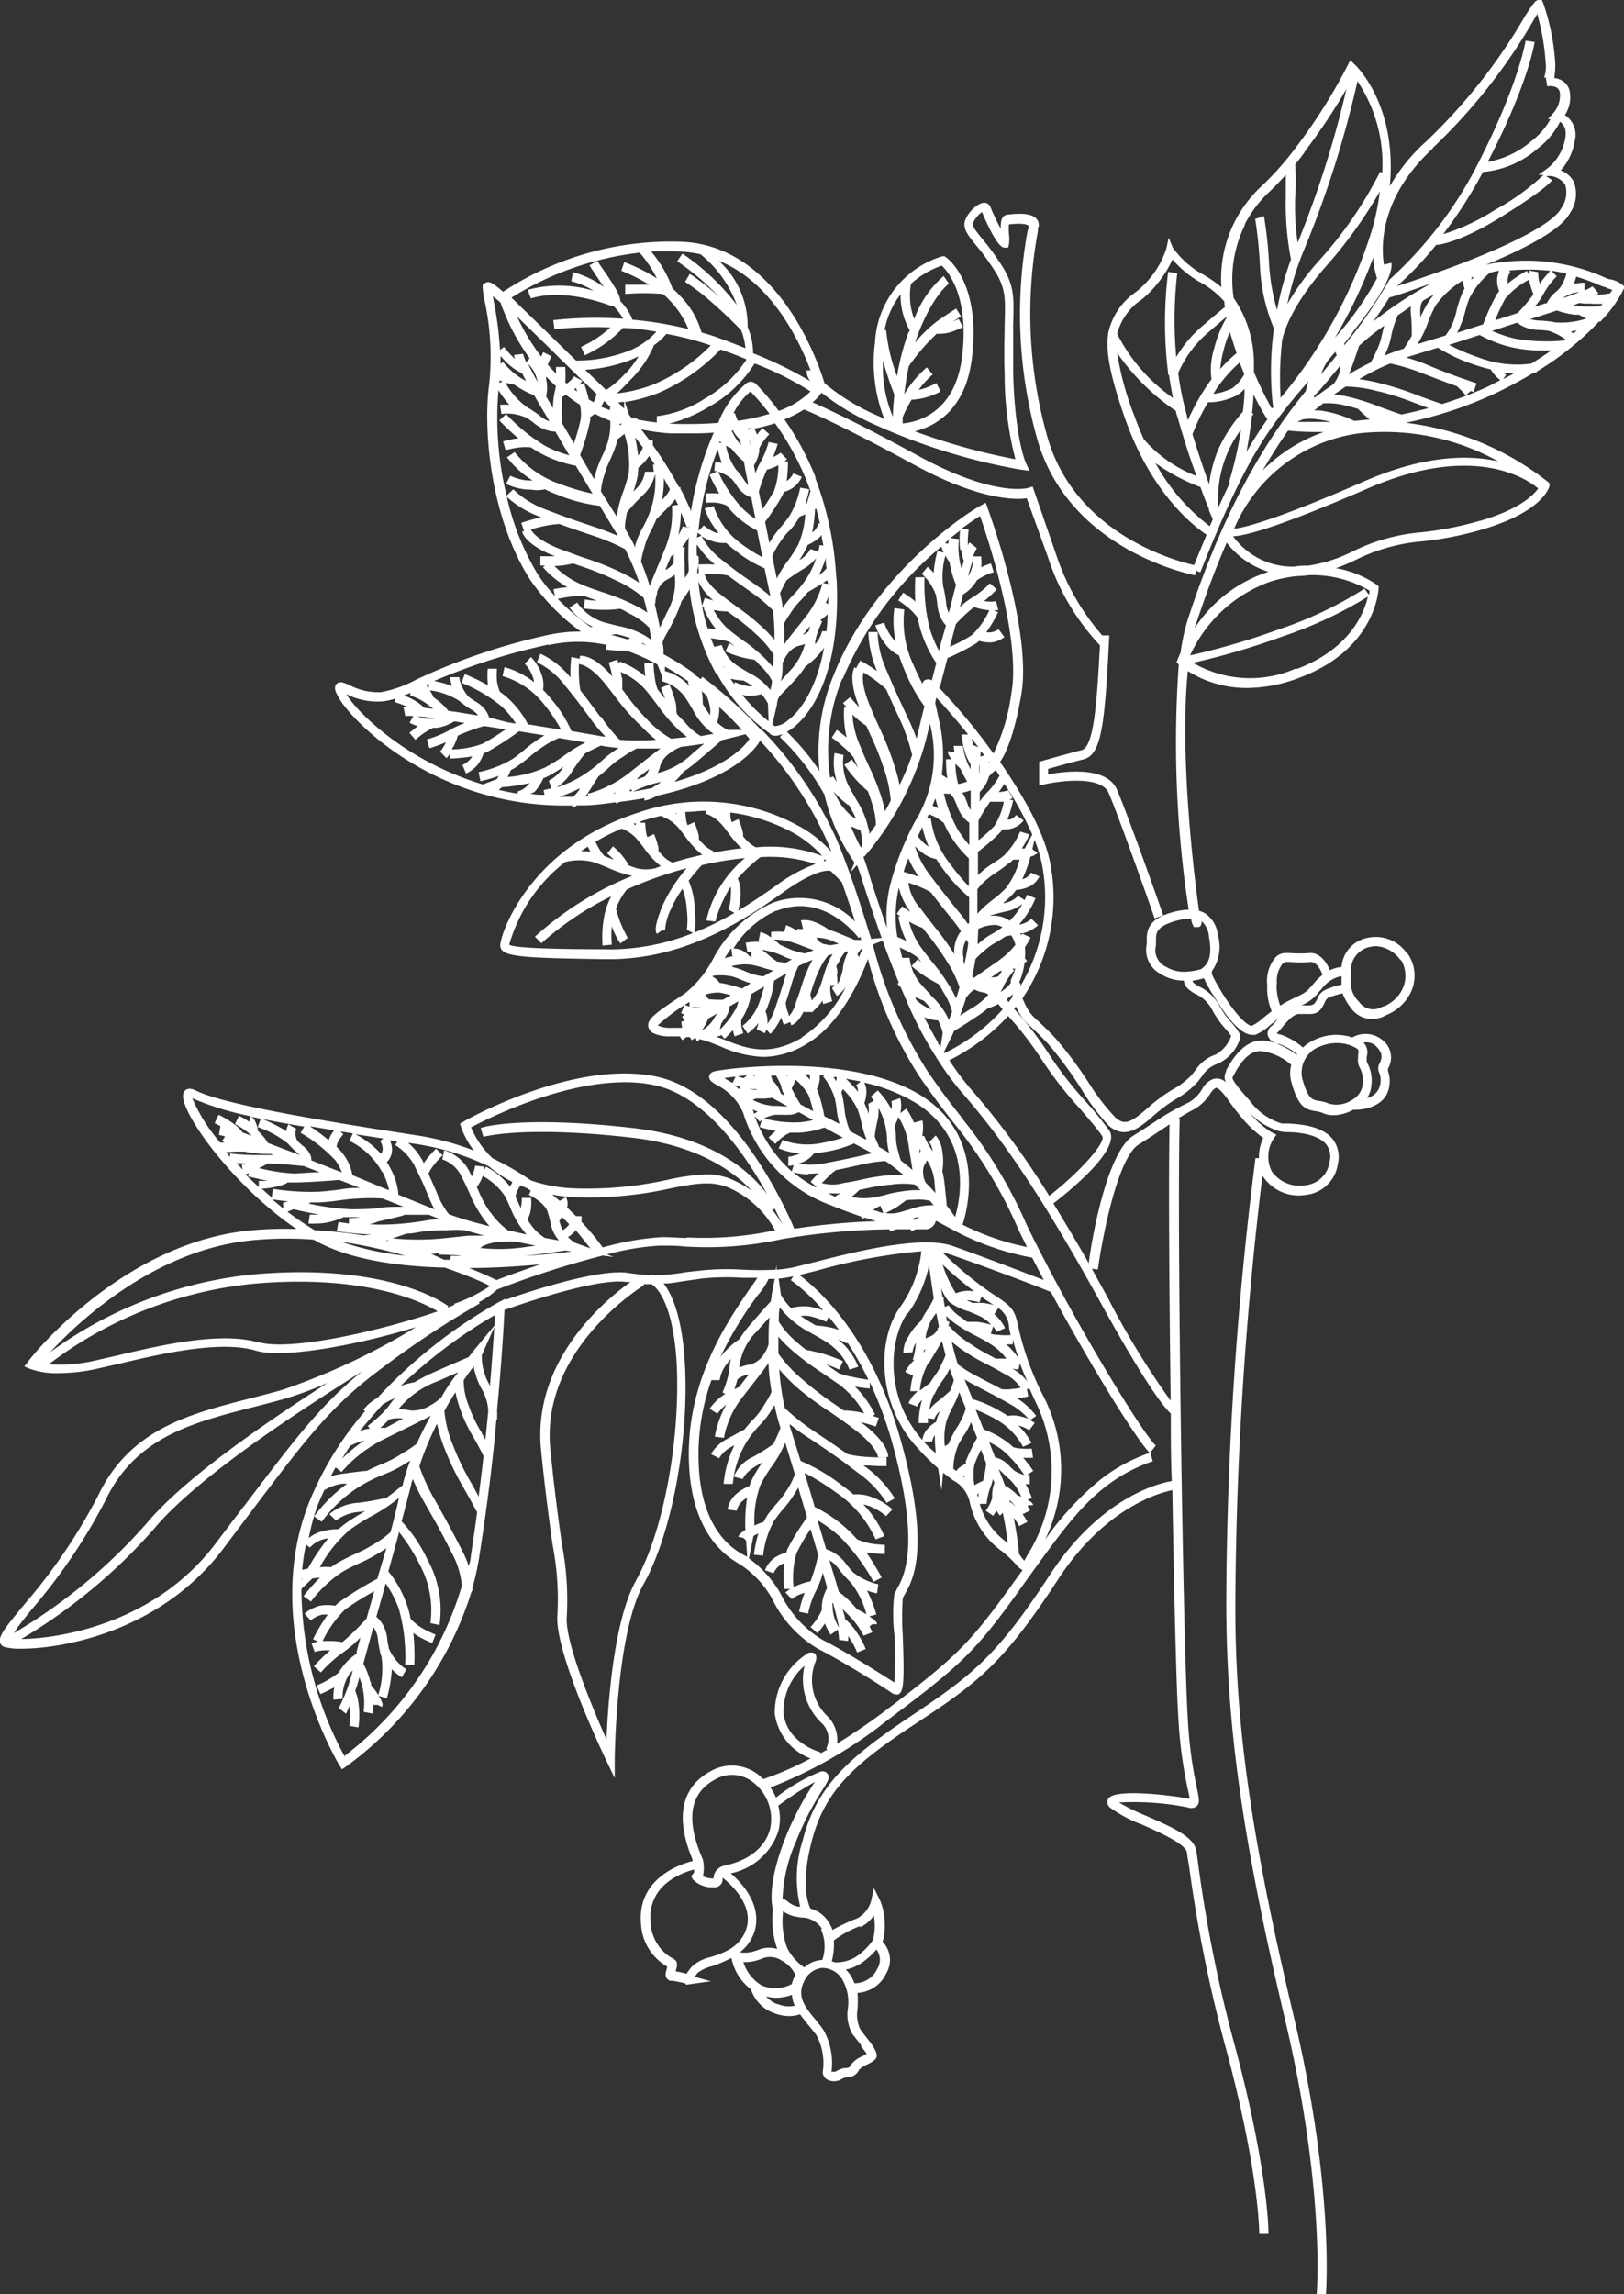 <svg xmlns="http://www.w3.org/2000/svg" viewBox="0 0 116.21 164.11"><rect x="0" y="0" width="116.21" height="164.11" fill="#333333" stroke="none"/><defs><style>.cls-1{fill:#fff;}</style></defs><title>זנתוקסילום</title><g id="Layer_2" data-name="Layer 2"><g id="Expended"><path class="cls-1" d="M33.81,113.79s0-.09,0-.21a19.82,19.82,0,0,0,.47-2.13c.56-3.57,1-7,1.24-9.9h.05a5.44,5.44,0,0,0,0-.67c.35-3.73.5-6.44.53-7.18,1.1-.39,6.64-2.31,8.71-2l.31,0c-1.78,1.26-7,5.56-6.41,11.94.31,3.1.61,5.26.83,6.84a20.55,20.55,0,0,1,.35,5c-.25,2.64,3.34,10.12,3.49,10.44l.61,1.27v-1.41c0-.09.1-9,2.06-12.46,2.05-3.65,3.32-10.57,2.94-16.09-.22-3.13-.91-4.66-1.5-5.42.54,0,1-.11,1.64-.2l1.12-.16a17.34,17.34,0,0,1,2.84-.05l1.11,0c-.12.2-.34.5-.56.8C52.16,94.4,49,98.8,49.31,104.84c.26,5.11,2.85,6.6,3.71,7.1a7.21,7.21,0,0,1,2.15,2.27l.08.15a8.44,8.44,0,0,0,3.27,3.57c1.84.93,4.71,2.75,5.33,3.19a.44.44,0,0,0,.25.08.41.41,0,0,0,.19,0c.38-.21.43-.92.31-4.23a19.41,19.41,0,0,1,0-2.65,1.91,1.91,0,0,1,.13-.25c.57-1,1.9-3.23-.26-11S58.26,92,57.2,91.2l1.25-.31a40,40,0,0,1,7.48-1.39,8.39,8.39,0,0,1-1.52,4c-1.66,2.29-1.63,6.8,1.07,9.87a17.43,17.43,0,0,0,1.65,1.66l.24,1.54.12-1.23c.28.23.52.4.72.55a2.34,2.34,0,0,1,1.18,1.54A5.81,5.81,0,0,0,71.75,111a8.09,8.09,0,0,1,.93.88,1.69,1.69,0,0,0,.49.43l-.79,1.09-.17.24c-2.9,4-3.91,5-9.05,8.87-1.18.88-2.27,1.6-3.26,2.21a2.37,2.37,0,0,0-.67-1.94,3.57,3.57,0,0,1-.89-3.88c.14-.32.05-.51,0-.6a.49.49,0,0,0-.6,0,5,5,0,0,0-2.3,4.26A4,4,0,0,0,58,125.78a21.56,21.56,0,0,1-3.39,1.48,3.7,3.7,0,0,0-.29-.27,3.07,3.07,0,0,0-3.55-.25c-1.42.8-2.78,2.53-1.21,6.28l0,.1c-.94.24-4,1.27-3.69,4.54a3.74,3.74,0,0,0,1.86,3l0,.12c-.09.28-.17.55,0,.75l.18.15h.17a7.16,7.16,0,0,1,1,.21l0,.08,1.79-.25-1.16-.32.21-.28a2.72,2.72,0,0,1,1-.47,8.52,8.52,0,0,0,1.42-.6,3.7,3.7,0,0,0,1.4,2.25A2.67,2.67,0,0,0,55.4,144a3,3,0,0,0,1.08.21,2.17,2.17,0,0,0,.77-.13,10,10,0,0,0,.63.81c.19.23.37.45.53.67a4.18,4.18,0,0,1,.48,2.53.61.61,0,0,0,.25.63,1,1,0,0,0,.54.15,1,1,0,0,0,.47-.11,1.26,1.26,0,0,1,.46-.18l.12,0a.91.91,0,0,0,.75-.54,2.22,2.22,0,0,1,.58-.37c.33-.17.58-.3.66-.52s-.1-.62-.56-1.21c-.17-.21-.37-.47-.59-.77a2.36,2.36,0,0,1-.21-1.42,7.19,7.19,0,0,0,0-1.2,2.41,2.41,0,0,0,2.06-1.4,1.86,1.86,0,0,0-.26-2.25,4.41,4.41,0,0,0,.15-1.38,4.3,4.3,0,0,0-.36-1.64l-.41-.82-.2.89a2,2,0,0,1-1,1.27,12.75,12.75,0,0,0-1.77.83,2.06,2.06,0,0,0-.18-.4A2.23,2.23,0,0,0,58,136.52c-.13-.24-.74-1.6.07-4.76.92-3.64,3-5.55,7.45-8.47s6.25-4.27,10.23-10.37c3.33-5.09,7.24-6.15,8.14-6.33.13,7.62.29,14.35.44,16.44A31.51,31.51,0,0,0,85,128c.06.26.11.51.13.67-.65-.15-5.36-.83-5.83,0a.5.5,0,0,0,.14.63,9.58,9.58,0,0,0,2.28,1.21c1.24.55,3.11,1.38,3.22,2,0,.24.09.58.15,1a100.6,100.6,0,0,0,2.73,13.36c2.3,8.67,2.29,12.88,2.29,12.92h.66c0-.17,0-4.33-2.31-13.1a99.78,99.78,0,0,1-2.71-13.27c-.06-.47-.11-.83-.16-1.08-.17-1-1.92-1.73-3.61-2.47a14.48,14.48,0,0,1-1.91-.94,19.94,19.94,0,0,1,4.91.35.66.66,0,0,0,.65-.08c.25-.23.17-.57,0-1.38A31,31,0,0,1,85,123c-.33-4.94-.8-35.79-.58-43h-.11c.32-.2.64-.39,1-.58a3.24,3.24,0,0,0,1.27-1.16c.17-.25.27-.38.44-.44s.65.53,1,1.05c.24.33.52.7.83,1.07a8.45,8.45,0,0,0,1.55,1.46,3.09,3.09,0,0,0-.31,1.44l-.25,0a257.42,257.42,0,0,0-2.09,31.73c0,8.64,1.09,16.72,4.19,29.82,2.9,12.2,2.29,19.63,2.28,19.7l.66.06c0-.08.63-7.6-2.3-19.91-3.09-13-4.22-21.08-4.18-29.66A264.24,264.24,0,0,1,90.35,84l0,.11a3.06,3.06,0,0,0,3.08,1.36,2.58,2.58,0,0,0,2.3-2.19,2.12,2.12,0,0,0-.34-1.77c-.77-1-2.41-1.1-3.29-1.15a3.31,3.31,0,0,1-.4,0,4.5,4.5,0,0,1-2.29-1.65c-.43-.48-1.31-1.47-1.21-1.65l.06-.11c.69-1.35,1.42-1.92,2.21-1.73a4,4,0,0,1,1.93.95,2.33,2.33,0,0,0,0,1.2c.48,1.78,1,2,1.73,2.11a2,2,0,0,1,.54.14,1.81,1.81,0,0,0,.75.15,3,3,0,0,0,1.41-.39v0H97c.79,0,2.23-.34,2.41-1.68a2,2,0,0,0-.09-1.08c0-.11,0-.11,0-.18a1.57,1.57,0,0,0-.44-2.08,1.88,1.88,0,0,0-2.11-.15,3.61,3.61,0,0,0-2.62.13,3.17,3.17,0,0,0-.92.59A4.57,4.57,0,0,0,91.63,74a.52.52,0,0,1-.27-.1h0a2.54,2.54,0,0,0,.4-.43c.29-.35.79-.94,1.19-.94h0l.4,0c.51,0,.95.08,1.3-.54.07-.12.11-.21.15-.3.13-.27.16-.32.69-.48.27-.08.45-.13.58-.16a3.81,3.81,0,0,0,.61,1.06,1.83,1.83,0,0,0,1.49.78,2,2,0,0,0,1-.27,3.33,3.33,0,0,0,1.58-1.28,2.77,2.77,0,0,0,0-3.1l-.15-.15a2.71,2.71,0,0,0-2.77-1A2.29,2.29,0,0,0,96,69.16a2.77,2.77,0,0,0-.84.24c-.18-.44-.64-1.28-1.45-1.23a8.73,8.73,0,0,1-1.42,0l-.29,0a1,1,0,0,0-.71.29,2.61,2.61,0,0,0-.61,2A4.36,4.36,0,0,0,91,72.33l-.58.46a3.4,3.4,0,0,1-.83.58c-.2.06-1-.48-2.23-2.5-.64-1.09-.64-1.19-.64-1.28s0-.08,0-.12a3,3,0,0,0,.43-2.57,2.15,2.15,0,0,0-.87-1.54,1.7,1.7,0,0,0-.48-.21C85.42,62.49,84.4,53.91,85,48a7.88,7.88,0,0,0,4.31,1.21A10.56,10.56,0,0,0,93,48.47c5.38-2,5.64-6.19,5.65-6.37v-.17l-.14-.11a7.44,7.44,0,0,0-2.91-1.18,13.11,13.11,0,0,0,1.41-.59,13.07,13.07,0,0,1,4.79-1.33,24.61,24.61,0,0,0,4.25-.84c4.25-1.25,4.78-2.93,4.83-3.11l0-.2-.15-.13a20.34,20.34,0,0,0-10.14-4.2,28.05,28.05,0,0,0,6.18-2,32.38,32.38,0,0,0,3-1.59l.19,0,0-.07A21,21,0,0,0,114.42,23l.1,0,0,0a9,9,0,0,0,1.64-2.27l.09-.21-.16-.16a2,2,0,0,0-.94-.39,3.49,3.49,0,0,1-.45-.18,13.74,13.74,0,0,0-7.47-1c-.3,0-.6.09-.9.15,2.73-1.13,5.37-2.48,6-3.68a2.41,2.41,0,0,0,.27-2.29,1.77,1.77,0,0,0-.92-.78,4.07,4.07,0,0,0,1-2.09,1.69,1.69,0,0,0-.7-1.87,2.31,2.31,0,0,0,.35-1.67,1.18,1.18,0,0,0-.52-.78,1.38,1.38,0,0,0-.59-.2,5.71,5.71,0,0,0,.07-1.08,16.29,16.29,0,0,0-.85-4.25L110.33,0h-.19c-.25,0-.34.12-1,1.13a40.05,40.05,0,0,1-7.1,9,12.83,12.83,0,0,0-2.59,3.2c.55-5.75-2.35-8.57-2.5-8.71l-.33-.31-.2.4a39.24,39.24,0,0,1-3.64,5.77,21.52,21.52,0,0,1-2.38,2.72,9.11,9.11,0,0,0-2,2.57,9,9,0,0,0-1,4.77,9.33,9.33,0,0,0-1.48-1,6.5,6.5,0,0,1-2-1.83L83.63,17l-.17.78a6.54,6.54,0,0,1-2.17,3.1,4.79,4.79,0,0,0-2,3h0l0,.07c-.17,1.26.17,3,1.22,6,1.91,5.42,5,7.75,5.83,8.3-.28.68-.58,1.39-.89,2.17-1.4-.32-8.51-2.24-10.5-9.16a32.33,32.33,0,0,1-.68-14.72c0-.16,0-.27.06-.34a.68.68,0,0,0-.19-.58c-.32-.32-1-.4-2.07-.26-.4.05-.47.47-.46,1a14.78,14.78,0,0,1-.72-1.51.49.49,0,0,0-.44-.35c-.46,0-1.11.61-1.36,1.19s.13,1.08.71,1.8a17.92,17.92,0,0,1,1.31,1.77c.86,1.33.84,2,.78,3.94,0,.88-.06,2,0,3.48a24.14,24.14,0,0,0,.77,6.17,45.09,45.09,0,0,1-7.2-2c1.43-.35,3.61-1.49,4.08-5.17.69-5.45-1.74-7.2-1.84-7.27l-.12-.08-.15,0a6.8,6.8,0,0,0-4.82,6.19A11.11,11.11,0,0,0,63.29,30L63,29.82a15.42,15.42,0,0,1-4-2.41c-.3-1-3.11-9.87-10.28-10.12A21.91,21.91,0,0,0,36,20.87c-.78-.68-1-.75-1.23-.66l-.23.15v.21a6,6,0,0,0,.15,1A18.78,18.78,0,0,1,35,27.53c-.41,3,0,9.35,2.94,13.94a15.09,15.09,0,0,0,3.63,3.71,10.3,10.3,0,0,0-2.49.27,44.52,44.52,0,0,0-9.29,3.16,8.59,8.59,0,0,1-2.52.9A4.36,4.36,0,0,1,25,49c-.39-.17-.68-.3-.9-.09s-.11.54,0,.71c.52,1.43,6.57,8,16.3,8l.54,0,.09.16.25-.17h.38c.86,0,1.65-.13,2.4-.22l.07.11.19-.14q1-.12,1.79-.27v.17a2.31,2.31,0,0,0,.89-.34c5.81-1.27,7.24-3.65,7.39-3.94a26.22,26.22,0,0,1,4.91,7.45l.19.5A8.63,8.63,0,0,0,57,59a14.19,14.19,0,0,0-11.31-.88c-7.94,2.55-9.92,8.85-9.89,9.49,0,.83,1.28.91,7.61,1h.15c5.12,0,9.14-2.39,12.41-4.73,2.61-1.87,3.42-1.6,3.5-1.56l.77.78c.35,1,.67,1.93.95,2.82a5.53,5.53,0,0,0-5.91-1.34A8.91,8.91,0,0,0,51,68.64a7.72,7.72,0,0,1-2,2.43c-1.93,1.28-2.66,1.76-2.62,2.31a.69.69,0,0,0,.46.56,2.66,2.66,0,0,0,1.14.19l.66,0,.19.27s.12-.09.26-.21l.27,0,.15.22.18-.15.1,0,.08.23a.35.35,0,0,0,.19-.16l.31.08c.4.12.78.28,1.17.43a8.18,8.18,0,0,0,3.07.76,6.07,6.07,0,0,0,3.11-.93c2.38-1.39,3.79-4.48,4.39-6.07A28.63,28.63,0,0,0,65.79,77c1.13,1.64,1.92,2.64,2.61,3.51A32.31,32.31,0,0,1,72.9,88l.59,1.2a18.13,18.13,0,0,1-4.61-1.6c.18-.54,1.93-6.09-2.88-9.18-5-3.19-14.07-2-14.9-1.78-.27.08-.34.23-.36.35,0,.28.19.41.53.61a4,4,0,0,1,1.91,2,10.19,10.19,0,0,0,6.22,6.59c.81.33,1.52.59,2.17.81l.19.18.09-.09.84.26a50.21,50.21,0,0,0-5.85.54c-.56-1.33-4.23-9.62-9.77-10.86-5.86-1.3-13.59,3-13.92,3.21l-.23.13.07.25a6.26,6.26,0,0,0,.92,1.68,19.12,19.12,0,0,0-4.1-1.09C22.8,80.13,16,79,14,78c-.57-.28-.79,0-.85.14-.56,1,3.31,6.53,8.06,9.77a25.59,25.59,0,0,0-3.47.12C8.54,89,2,97.33,2,97.41l-.26.33.39.17a5.62,5.62,0,0,0,2.1.31,13,13,0,0,0,2.65-.3l1.72-.39c3-.71,7.19-1.68,9.74-.91,1.89.56,7.13-.37,11.42-1.69a47.82,47.82,0,0,1-9.54,4.48c-.76.22-1.53.41-2.29.61-4.45,1.14-8.65,2.21-10.93,7a40,40,0,0,1-5.19,7.66C.37,116.42-.1,117,0,117.48a.47.47,0,0,0,.3.32,4.22,4.22,0,0,0,1.23.13c2.92,0,9.93-1.21,14.4-7.09L18,108.09c3.9-5.17,5.68-7.53,9.32-10.22a65.28,65.28,0,0,1,7-4.63l-.05-.1a5.46,5.46,0,0,0,1.3-.9,67,67,0,0,1,7.56-2.43l.79.1-.48-.18a18,18,0,0,1,3.75-.63h0c.68,0,1.25,0,1.78.06a25.15,25.15,0,0,0,7-.53,49.58,49.58,0,0,1,7.69-.7l0,.15a1.61,1.61,0,0,0,.45-.15h1.05l.06.14.31-.14c.46,0,.68,0,.79,0a.79.79,0,0,0,.65-.61l1,.53a19.34,19.34,0,0,0,5.89,2.11l.83,1.6c-1.53-.59-4.6-1.76-6.5-2.43-2.26-.8-7.07.42-9.94,1.16l-1.5.37a8.49,8.49,0,0,1-1.18.16l0-.34-.06.34a22.35,22.35,0,0,1-2.36,0,18,18,0,0,0-3,.06L49.06,91a13.71,13.71,0,0,1-2.28.22,1,1,0,0,0-.21-.08l0,.07a13.1,13.1,0,0,1-1.63-.16c-2.11-.32-7.21,1.38-8.78,1.93v-.08l-.5.26A35.39,35.39,0,0,0,27,100a3,3,0,0,0-1,.85l.13.08a23.35,23.35,0,0,0-4.05,6.63c-3.56,9.18,2.15,18.62,2.21,18.71l.18.29.28-.19a24.41,24.41,0,0,0,9-12.55ZM91.57,80.92a2.91,2.91,0,0,0,.54.06c.72,0,2.22.14,2.81.9a1.47,1.47,0,0,1,.22,1.24,1.93,1.93,0,0,1-1.74,1.66,2.43,2.43,0,0,1-2.4-1,2.37,2.37,0,0,1,.12-2.31l.22-.31L91,81a6.46,6.46,0,0,1-1.64-1.48l-.18-.21A4.81,4.81,0,0,0,91.57,80.92ZM58.84,61.23a10.6,10.6,0,0,0-4.75-.62,2.5,2.5,0,0,1-.63-.47c-.1-.09-.17-.18-.25-.27s0-.24-.08-.44a4.67,4.67,0,0,0-.29-.84l-.48.22h0a2,2,0,0,1-.1-.44c0-.09,0-.18,0-.25a12.77,12.77,0,0,1,4.48,1.44A8.17,8.17,0,0,1,58.84,61.23Zm-7.48,2.48a8.32,8.32,0,0,0-.82,2.13l.65.08A8.64,8.64,0,0,1,51.95,64a4.38,4.38,0,0,1,.34-.57,2.37,2.37,0,0,1,0,.63,3,3,0,0,1-.17,1l.43.24a22,22,0,0,1-2.84,1.4,6.19,6.19,0,0,0,0-1.6A5.46,5.46,0,0,0,49.28,63c.44-.57.82-1,.95-1.12a24.18,24.18,0,0,1,3.07-.5A8.46,8.46,0,0,0,51.36,63.71ZM50.54,58l-.06.19a2.81,2.81,0,0,1,1.14.76c.21.24.37.46.53.67a7.3,7.3,0,0,0,.86,1l.08.06c-.63.06-1.33.17-2.07.31l0-.13a2,2,0,0,1-.71-.5c-.1-.09-.17-.18-.26-.27s0-.24-.08-.44a4.69,4.69,0,0,0-.29-.84l-.48.22h0a1.88,1.88,0,0,1-.11-.44,4.78,4.78,0,0,1-.05-.51c.48,0,.94-.08,1.39-.08Zm-2.13.23-.1-.07h.09Zm-2.5.5c.5-.16,1-.28,1.45-.39l0,.06a2.84,2.84,0,0,1,1.14.76c.21.24.37.46.53.67a7.2,7.2,0,0,0,.86,1,4.17,4.17,0,0,0,.37.31l-1.13.27-1,.29h0a2,2,0,0,1-.71-.5c-.1-.09-.17-.18-.26-.27s0-.24-.08-.44a4.81,4.81,0,0,0-.28-.83l-.48.22h0a1.92,1.92,0,0,1-.1-.43,4.4,4.4,0,0,1-.05-.6h-.44Zm1,3.37v0a2.82,2.82,0,0,1-1.37,0L45,61.91c-.06-.11-.16-.28-.33-.52a4.81,4.81,0,0,0-.81-.85l-.41.51a4.68,4.68,0,0,1,.47.45l-.67-.27a2.06,2.06,0,0,1-.36-.49,5.84,5.84,0,0,1-.28-.53,16.17,16.17,0,0,1,1.88-.94,2.74,2.74,0,0,1,1.07.73c.2.24.37.45.52.66a7.24,7.24,0,0,0,.86,1,4.13,4.13,0,0,0,.35.29Zm-4.66-1.17a4.35,4.35,0,0,0-.68-.05l.49-.32Zm3.09-2,.15-.06s0,.1,0,.17ZM43.44,67.9c-3.11,0-6.63-.06-7-.33a11.48,11.48,0,0,1,4-5.91,4.08,4.08,0,0,1,2,0c.42.14.76.28,1.09.42a8.19,8.19,0,0,0,1.71.57A23.31,23.31,0,0,0,38.28,67l.46.47a21.8,21.8,0,0,1,5-3.36,5.12,5.12,0,0,0-.45,1.18,7.86,7.86,0,0,0-.17,2.35l.66-.07a7.38,7.38,0,0,1,0-1.31,5.17,5.17,0,0,0,.62,1.23l.52-.41A8.38,8.38,0,0,1,44.08,65a4.91,4.91,0,0,1,.78-1.38l0,0a27.81,27.81,0,0,1,4.28-1.52,11.25,11.25,0,0,0-1.74,2.7c-.65,1.6-.47,1.86-.4,2l.37-.25.22,0A4,4,0,0,1,48,65.05a7.88,7.88,0,0,1,.84-1.47,5.21,5.21,0,0,1,.31,1.53,5.81,5.81,0,0,1,0,1.4h0l.44.23a16.18,16.18,0,0,1-6,1.17ZM55.6,63.3c-.89.64-1.82,1.26-2.78,1.84a4.19,4.19,0,0,0,.17-1,2.85,2.85,0,0,0-.2-1.31,12.61,12.61,0,0,1,1.62-1.52,10.52,10.52,0,0,1,3.95.49A11,11,0,0,0,55.6,63.3Zm3.33-1.7.09-.15.1.12ZM2.27,115.12a40.45,40.45,0,0,0,5.27-7.79c2.15-4.52,6.21-5.56,10.5-6.66.77-.2,1.54-.39,2.31-.61a26.34,26.34,0,0,0,3.08-1.14c-3.94,2.54-10.06,6.63-12.9,10A38.92,38.92,0,0,1,1,116.81C1.26,116.37,1.77,115.74,2.27,115.12Zm15.21-7.42-2.07,2.73C11,116.24,4.1,117.2,1.52,117.24A39.34,39.34,0,0,0,11,109.38c3.2-3.84,10.73-8.62,14.35-10.93l.59-.38C22.86,100.56,21,103.08,17.49,107.7ZM27.3,97.08l0,0,.13-.07Zm31-14.59a6.29,6.29,0,0,0,.69-.09,8.57,8.57,0,0,0,2.12-.61l1.34.72c-.25,0-.53.09-.84.16-1.2.27-1.57.34-2.78.57a5.11,5.11,0,0,1-1.7,0,2.74,2.74,0,0,0,.49-.2A2,2,0,0,0,58.26,82.49ZM54.67,80l.19-.09a2.64,2.64,0,0,1,.61-.17l.5,0a2.68,2.68,0,0,0,.35,0l.25,0a1.7,1.7,0,0,0,.59-.19l.81.45.22.12a6.3,6.3,0,0,1-1,.16A8.39,8.39,0,0,1,54.67,80Zm-2.11-2.38.4.13-.07.16A4.31,4.31,0,0,0,52.56,77.64Zm5.39-.4v0c-.12-.14-.25-.27-.37-.38h.34A.91.91,0,0,1,57.95,77.24Zm-2.74,1.87h0a3.62,3.62,0,0,1-1.35-.42l.24-.09h.35a3.84,3.84,0,0,0,.79-.06l.38.21.74.41-.29,0A4.75,4.75,0,0,0,55.21,79.11ZM53.88,77.9h.2l.1.06a4,4,0,0,1-.59-.07ZM57.29,79a9,9,0,0,1-.64-1.15,3.67,3.67,0,0,0,.22-.46l.05-.16a3.89,3.89,0,0,1,.95,1.13,9,9,0,0,1,.32,1.13Zm-1-2,0-.09h.08Zm-.38.8a3.28,3.28,0,0,0,.24.58l-.27-.15,0,0a2.26,2.26,0,0,0-.46-.8l-.12-.13h0a1.37,1.37,0,0,1-.12-.36h.35A4,4,0,0,1,55.92,77.75ZM54,77l-.14-.1H54Zm-.79.12a4,4,0,0,1-.43-.14l.68-.06Zm1,2.39-.24.16-.11-.3Zm4.78.33a12.93,12.93,0,0,0-.47-1.8,1.68,1.68,0,0,0-.07-.15,1.77,1.77,0,0,0,.2-.63,1.48,1.48,0,0,0,0-.34l.35,0-.1.08a4.64,4.64,0,0,1,.84,1.58,7.32,7.32,0,0,1,.13.78,5.43,5.43,0,0,0,.15.83l.05.2ZM61.4,78.1v0a8.78,8.78,0,0,0-.87-.94h0l1.07.2-.33.26A.87.87,0,0,1,61.4,78.1Zm2.88,1.79A5,5,0,0,1,65,81.82c.06.39.11.73.16,1s.09.63.14.88c-.26-.23-.54-.46-.83-.68a5,5,0,0,1-.2-.67,3.91,3.91,0,0,1-.16-1c0-.18,0-.38-.07-.63S64.2,80.27,64.28,79.89Zm2.6,4.83.06.62c-.2-.23-.43-.47-.69-.73a1.88,1.88,0,0,1-.17-.46l0-.1h0a1.13,1.13,0,0,1,.07-.72,2.26,2.26,0,0,0,.18-.34A3.32,3.32,0,0,1,66.88,84.71ZM65.5,87.23l-.24,0,.08-.08h0l.48-.14L65.8,87A2,2,0,0,1,65.5,87.23Zm-3.1-1.56a4.19,4.19,0,0,1-1.48-.06l.09-.06a4.35,4.35,0,0,0,.49-.44l.4-.08a13.76,13.76,0,0,1,1.91-.3,6.09,6.09,0,0,1,1.66,0l.4.4h-.53a11.36,11.36,0,0,0-1.79.28C63.2,85.52,62.83,85.6,62.4,85.67Zm3.4-3.18,0-.32.08.14A1,1,0,0,1,65.81,82.49Zm-1.53,3.78c.26-.18.43-.3.52-.38s.37-.06.58-.07a3.75,3.75,0,0,1,1.17.07l.27.32h-.1a4.52,4.52,0,0,0-1.56.28l-.79.23a2.53,2.53,0,0,1-1,.05A6.82,6.82,0,0,0,64.28,86.27Zm-.8-4.8a4.54,4.54,0,0,0,.16,1c-.24-.15-.49-.3-.74-.43h0c0-.11-.14-.32-.3-.75a10.47,10.47,0,0,1,.21-1.18,2.72,2.72,0,0,0,.06-.85,4.42,4.42,0,0,1,.45,1.09A5.84,5.84,0,0,1,63.48,81.47Zm-1.51,0,0,.05-1.12-.6a4,4,0,0,1-.28-.83,4.93,4.93,0,0,1-.13-.75,7.76,7.76,0,0,0-.13-.85,2.64,2.64,0,0,0-.09-.32c0-.07.07-.16.1-.27a4.78,4.78,0,0,1,1.07,1.49,7.31,7.31,0,0,1,.28,1A6.42,6.42,0,0,0,62,81.48Zm-2.14-4.15-.18-.28.23,0C59.87,77.15,59.85,77.24,59.83,77.34Zm-2,6.64a6.26,6.26,0,0,0,.75-.05c-.31.32-.55.61-.57.62l.42.35-.05.05a10.07,10.07,0,0,1-1.61-1.07A4.88,4.88,0,0,0,57.83,84Zm1.5.14a4.68,4.68,0,0,1,.51-.41c.6-.11,1-.21,1.87-.4a9.92,9.92,0,0,1,1.66-.24,13,13,0,0,1,1.29,1,9.15,9.15,0,0,0-.92,0,14.62,14.62,0,0,0-2,.31c-.37.08-.78.17-1.36.26a2.83,2.83,0,0,1-1.57,0C59,84.45,59.15,84.27,59.33,84.11ZM63,86.25h0l.21.52a2.27,2.27,0,0,1-.45-.14v0l-.28-.08A3.12,3.12,0,0,1,63,86.25Zm5.38.85-.44-.61-.2-.26c0-.16-.06-.69-.15-1.58a6.26,6.26,0,0,0-.16-.87,4.21,4.21,0,0,0,0-1.42,2.1,2.1,0,0,0-.47-1.14l-.46.47a1.77,1.77,0,0,1,.25.66,4.46,4.46,0,0,1-.61-1.09l-.13,0s0-.08,0-.12a2.85,2.85,0,0,0,0-1l-.61.16a5.12,5.12,0,0,0-.55-1l-.43.33h0a2.19,2.19,0,0,0,0-1.08l-.63.21a1.66,1.66,0,0,1,0,.59A6,6,0,0,0,62.81,78l-.5.44s.09.11.22.29l-.4.23a1.55,1.55,0,0,1,0,.73c0-.15-.08-.31-.15-.5a2.51,2.51,0,0,0-.13-.28,2.52,2.52,0,0,0,.15-.82,1.52,1.52,0,0,0-.16-.65,12,12,0,0,1,3.73,1.48C69.69,81.52,68.68,85.95,68.33,87.1Zm-16.49-10,.74-.09-.2.45C52.19,77.35,52,77.22,51.84,77.12ZM54,79.82l.35.41.16-.11-.15.5a11.71,11.71,0,0,0,1.15.27,6.78,6.78,0,0,0-.51.48l.48.45a5.78,5.78,0,0,1,.5-.47,2.92,2.92,0,0,1,.55-.33h.66a6.3,6.3,0,0,0,1.8-.37l1.33.73a12,12,0,0,1-1.49.37A5,5,0,0,1,56,81.54l-.28.6a4.79,4.79,0,0,0,1.52.36,2.54,2.54,0,0,1-.83.24l0,.66a2.6,2.6,0,0,0,.38-.06l-.13.45A9.49,9.49,0,0,1,54,79.82Zm5.26,5.54a3,3,0,0,0,.34,0,5.28,5.28,0,0,0,.54,0l-.32.18,0,.08-.19-.08Zm-4,1.18.18-.08c.24.48.44.9.58,1.2A7.83,7.83,0,0,0,55.26,86.53ZM33.71,80.64c1.36-.72,8.15-4.13,13.2-3,3.58.8,6.42,4.93,8,7.8-1.07-1.46-3.75-4.08-9.6-4.75-7.94-.91-10.79-.07-10.91,0l.19.63s2.89-.83,10.65.06c4.69.54,7.26,2.41,8.55,3.79a7.13,7.13,0,0,0-1.22-.71A4.53,4.53,0,0,0,50.65,84a15.09,15.09,0,0,0-2.74.36A26.6,26.6,0,0,1,41,85,10.78,10.78,0,0,1,38,84.44a20.33,20.33,0,0,0-2.74-1.58A6.36,6.36,0,0,1,33.71,80.64Zm7,6.91,0,.06a1.52,1.52,0,0,1-.44.38,2.35,2.35,0,0,1-.24-.67l.18-.28Zm1.5,1.73-1-.36a2.45,2.45,0,0,1-.57-.43A2.13,2.13,0,0,0,41.2,88C41.68,88.56,42,89,42.24,89.28Zm-6.69,2.28c-.22-.11-.91-.44-1.95-.86,1.88,0,3.65-.13,5.1-.26C37.37,90.88,36.22,91.29,35.55,91.56ZM22.09,86.09l.14-.08.67,0c.68-.05,1.05-.1,1.4-.15s.69-.09,1.34-.13a12.86,12.86,0,0,1,1.74,0l1.49.59c-.68,0-1.18,0-1.71.08s-1.09.09-1.91.1h-.1A17.24,17.24,0,0,1,22.09,86.09Zm-1.82.27v.08l-.78-.64c.13,0,.57.08,1.15.14l-.39.09Zm-2.84-4h0l.34.07a8.16,8.16,0,0,0,1.27.11h.33l.2.08h0c-.33,0-.63,0-.87,0a17.44,17.44,0,0,1-2.24-.11l0,.25-.28-.34A7.76,7.76,0,0,1,17.43,82.38ZM18.57,81l-.12-.12a1.58,1.58,0,0,0-.09-.43c-.14-.36-.25-.53-.42-.58,1.07.23,2.34.47,3.83.72l-.26.44A10.66,10.66,0,0,1,24,83a3.32,3.32,0,0,1,.46.86l-.75-.29L22.28,83a1,1,0,0,0-.14-.53,1.76,1.76,0,0,0-.46-.5,4.83,4.83,0,0,1-.4-.37,1.12,1.12,0,0,1-.14-.45.8.8,0,0,1,.07-.4l-.29-.16-.28-.17a1.38,1.38,0,0,0-.15.49A11.3,11.3,0,0,0,18.67,80l-.23.62a7,7,0,0,1,2.16,1.18l.15.16,0,0h0a5.49,5.49,0,0,0,.48.46l.22.2L19.81,82l-.65-.25A3.28,3.28,0,0,0,18.57,81Zm11.1,2.41c.53,1.05.67,1.38,1.07,2.36a6.4,6.4,0,0,0,.36.73l-.22-.08-.2-.08h0l-2.17-.88a4.59,4.59,0,0,0-.56-1.86,3.82,3.82,0,0,0-.27-.47,1.28,1.28,0,0,0,.36-.7,1.47,1.47,0,0,0-.14-.85l.53.08-.15.24A4.18,4.18,0,0,1,29.67,83.38Zm5.42,3.32a7.87,7.87,0,0,1-.86-1.58l-.11-.24a2.88,2.88,0,0,0,.29-.47,2.54,2.54,0,0,0,.13-.32,4.4,4.4,0,0,1,1.58,1.42,10.51,10.51,0,0,1,.46,1A6.51,6.51,0,0,0,37.43,88l.24.3L36.34,88A5.48,5.48,0,0,1,35.09,86.7ZM37.73,85l.25.17-.13.3S39,86,39.2,86.73c.09.27.14.49.19.69A2.53,2.53,0,0,0,40,88.73l-1-.18a3.32,3.32,0,0,1-1-.94c-.1-.13-.18-.25-.25-.37a4.61,4.61,0,0,0,.19-.48A3.21,3.21,0,0,0,38,85.69l-.66,0a2.79,2.79,0,0,1-.08.73l-.1-.23c-.08-.19-.17-.38-.27-.59a1.36,1.36,0,0,1,.15-.45c.07-.15.13-.26.19-.35Zm-3.24,4.16a3.27,3.27,0,0,1,1.29-.33H36a6.26,6.26,0,0,1,1,0h0l1.33.27-.66.09a12.7,12.7,0,0,1-3.29.08Zm-1.42.59h0Zm4.66.07c1.79-.23,2.73-.37,2.73-.37l.45.07c-.82.1-2,.22-3.31.32Zm-4.26-1.43-1.76.19a19,19,0,0,1-3.62,0l1-.34c.46,0,.8-.1,1.11-.14A13.75,13.75,0,0,1,31.91,88c.87-.06,1.25,0,1.35,0l1.39.38Zm-6.1-6.12a.59.59,0,0,1-.11.26,6.48,6.48,0,0,0-1.83-1.4l2,.31-.23.18A1,1,0,0,1,27.38,82.3Zm0,1.55a5.69,5.69,0,0,1,.47,1.3l-.06,0h0a.41.41,0,0,0-.15-.06l-2.41-1a3.47,3.47,0,0,0-.69-1.54,4.09,4.09,0,0,0-.44-.49,1,1,0,0,1,.11-.38,3.07,3.07,0,0,1,.37-.52l-.22-.2.9.14-.24.54A5.28,5.28,0,0,1,27.35,83.85Zm-3.76-2.47a1.37,1.37,0,0,0-.09.21,15,15,0,0,0-1.35-1l1.74.29A3.54,3.54,0,0,0,23.58,81.38Zm-6,1.88-.31.09.06.34-.43-.47Zm1.5,0c.86,0,2.27.14,2.63.18l1.14.44c-.63,0-1.34.08-1.86.09a12.93,12.93,0,0,1-2.49-.39A4.19,4.19,0,0,0,19.06,83.28Zm1.46,1.35.45,0h0c1.12,0,3-.16,3.26-.18l1.47.57H25.6c-.67,0-1,.08-1.39.13s-.7.09-1.36.14a17.1,17.1,0,0,1-3.31-.2l-.1.62-.71-.64a4.33,4.33,0,0,0,.91-.11A3.09,3.09,0,0,0,20.52,84.63Zm8.34,2.31h.07c1,0,1.42,0,1.59,0l.11,0,.83.32c-.58,0-1,.09-1.37.15a19.57,19.57,0,0,1-2,.21,15.78,15.78,0,0,1-1.77,0c.22,0,.45-.11.7-.2C28,87.16,28.66,87,28.86,86.94Zm-1.15,1.8v.07l-.12,0ZM29,89.82a20.58,20.58,0,0,1-4.58-1A35.93,35.93,0,0,1,29,89.82Zm1.85-.13.22,0,.36-.1v.15s.78,0,1.59.08h0a4.06,4.06,0,0,1-.75,0l-.06.29h-.42ZM35,83.44a8.2,8.2,0,0,0,1.67,1.11l-.17.32a5.65,5.65,0,0,0-1.72-1.42l-.11.22c0-.12,0-.21,0-.22L34,83.38a2.7,2.7,0,0,1-.22.73l0,.06-.13-.25a3,3,0,0,0-1.87-1.64l-.13.65a2.36,2.36,0,0,1,1.41,1.3c.26.49.41.84.55,1.15a8.52,8.52,0,0,0,.92,1.69,6.93,6.93,0,0,0,.5.64c-1-.24-2-.53-2.9-.85a5.78,5.78,0,0,1-.8-1.37c-.28-.67-.43-1-.67-1.54a2.7,2.7,0,0,1,.24-.42,6.41,6.41,0,0,1,.77-.89l-.46-.48a7,7,0,0,0-.86,1l0,.07-.08-.15a4.49,4.49,0,0,0-1.07-1.34l.52.08A18.58,18.58,0,0,1,35,83.44Zm-17.06-3.6-.11.4,0,0a5.23,5.23,0,0,0-.73-.43l-.28.6a5,5,0,0,1,1.2.84l-.66-.24a2.4,2.4,0,0,0-.45-.48,6.55,6.55,0,0,0-1.27-.79l-.28.6.41.21-.1.64s.13,0,.44.11l-.23.31.18.12-.3,0a12.08,12.08,0,0,1-2-3.17A20.75,20.75,0,0,0,17.93,79.84ZM17.55,84l.26-.08-.06.22s.66.18,1.39.32a4.22,4.22,0,0,1-.62,0l0,.45C18.17,84.59,17.85,84.27,17.55,84Zm3,2.68L21,86.5v0c.06,0,.85.21,1.83.37a3.93,3.93,0,0,1-.66,0l-.1.65a4,4,0,0,0,.54,0,4.23,4.23,0,0,0,.78-.07,5.33,5.33,0,0,0,1.2-.39l.54,0h.66a4.28,4.28,0,0,1-.82.07l0,.39-.75-.11-.12.65a19.89,19.89,0,0,0,2.46.24,5.37,5.37,0,0,1-.59.06v0A32.78,32.78,0,0,0,22.52,88,20.6,20.6,0,0,1,20.53,86.64Zm-2,9.36c-2.72-.82-7,.17-10.08.9l-1.71.39a10.92,10.92,0,0,1-3.26.25,28.81,28.81,0,0,1,14.93-5.78c7.83-.63,11.83,1.35,12.89,2C27,95.27,20.68,96.66,18.49,96Zm14-2.72h0l-.54.22.08-.1c-.16-.13-4.13-3.08-13.65-2.31a29.61,29.61,0,0,0-14.86,5.6c2.11-2.27,7.46-7.27,14.32-8a25.78,25.78,0,0,1,4.54-.06c2.41,1.4,5.95,1.92,9.39,2,1.53.54,2.66,1,3.23,1.32A11.06,11.06,0,0,1,32.45,93.28Zm16.64-4.77c-.55,0-1.12-.06-1.81-.06h0a20,20,0,0,0-4.25.74,17.17,17.17,0,0,0-1.52-1.83,2.31,2.31,0,0,0,0-.41l-.39,0-.64-.62a1,1,0,0,0-.08-.74l-.45.27-.54-.45a12.23,12.23,0,0,0,1.52.18A26.9,26.9,0,0,0,48,85c1.75-.34,3-.58,4.25,0a7,7,0,0,1,3.21,3A24.06,24.06,0,0,1,49.09,88.51Zm23,12.78a6.38,6.38,0,0,0-.59-.37,8.57,8.57,0,0,0-2-.88l-.58-1.41c.22.13.46.27.75.42,1,.53,1.39.71,2.5,1.34a5.08,5.08,0,0,1,1.33,1.06,2.72,2.72,0,0,0-.51-.16A2,2,0,0,0,72.09,101.29Zm1.19,4.19-.2-.05a2.69,2.69,0,0,1-.58-.26c-.15-.13-.27-.25-.36-.34a2,2,0,0,0-.46-.39,1.7,1.7,0,0,0-.57-.23l-.34-.87-.09-.23a6.34,6.34,0,0,1,.91.54A8.45,8.45,0,0,1,73.28,105.48ZM70,107.16c0-.09-.05-.17-.08-.25l.15-.1C70,106.94,70,107.06,70,107.16Zm-1-1.64c0,.06,0,.11,0,.17l-.09-.07.06-.07Zm1.34.41a3.49,3.49,0,0,0-.46.22l-.15.09a3.93,3.93,0,0,1,0-1.48,9.06,9.06,0,0,1,.47-1.07l.37,1A9.43,9.43,0,0,1,70.34,105.93Zm1.75-.24.19.16a3.51,3.51,0,0,1,.79,1.2l-.24-.08-.13-.13a4.25,4.25,0,0,0-.78-.57l-.15-.4-.31-.79.21.2a4.88,4.88,0,0,0,.42.4h0Zm.15,1.62,0,0a3.9,3.9,0,0,1,.47.48,2.12,2.12,0,0,0-.47-.37Zm-3.13-2.76c0,.05,0,.11,0,.16a1.79,1.79,0,0,0-.56.36,1.38,1.38,0,0,0-.12.15l-.21-.16a4.6,4.6,0,0,1,.36-1.72,7.24,7.24,0,0,1,.4-.68,5.57,5.57,0,0,0,.42-.74l.08-.19.44,1.12A13,13,0,0,0,69.1,104.55Zm.2-10.75c.22.09.47.19.77.33a2.54,2.54,0,0,1,.84.63,6.88,6.88,0,0,0-1-.21c-.32,0-.52,0-.65,0s-.32-.2-.49-.32a3,3,0,0,1-.9-.86l-.27.11-.09-.5a1,1,0,0,0,0-.2h-.08l-.1-.65a3.32,3.32,0,0,0,.59,1A4.26,4.26,0,0,0,69.3,93.8Zm2.62,3.39a5,5,0,0,0-.66,0l-.37-.2a13.92,13.92,0,0,1-1.66-1,5.88,5.88,0,0,1-1.32-1.15l-.07.05a1.21,1.21,0,0,0,.08-.37h-.16l-.07-.39a5.87,5.87,0,0,0,.64.53,11.23,11.23,0,0,0,1.55.92c.32.17.66.34,1,.57a4.19,4.19,0,0,1,1.1,1ZM68,103a2.66,2.66,0,0,0-.13.29l-.26.15a4.77,4.77,0,0,1,.13-1.83,7.55,7.55,0,0,1,.45-1,6.3,6.3,0,0,0,.44-1l0-.05.48,1.18a4.05,4.05,0,0,1-.32.81,4.93,4.93,0,0,1-.38.66A7.73,7.73,0,0,0,68,103ZM66.1,96.76l0-.16.14-.12ZM67,93.91q.09.49.19,1L67.1,95l0,.08h0a1.11,1.11,0,0,1-.52.51,2.24,2.24,0,0,0-.35.15,3.31,3.31,0,0,1,.67-1.69Zm-.53,3.59.53-.88.41-.69q.12.51.25,1a5.1,5.1,0,0,1-.27.61,3.88,3.88,0,0,1-.48.84c-.11.15-.22.31-.35.53l-.74.56A5,5,0,0,1,66.43,97.49Zm.39,2.25a5.79,5.79,0,0,1,.59-1,4.47,4.47,0,0,0,.51-.86c.09.29.19.56.29.81h0c0,.11-.1.34-.25.77a10.83,10.83,0,0,1-.91.78,2.9,2.9,0,0,0-.59.59A4.41,4.41,0,0,1,66.82,99.74Zm5.47-.38a4.26,4.26,0,0,1-.65,0c-.56-.31-1-.51-1.69-.89a9.18,9.18,0,0,1-1.44-.88c-.16-.49-.31-1-.44-1.62a9,9,0,0,0,.8.61,14.66,14.66,0,0,0,1.72,1c.33.17.71.37,1.22.67a2.81,2.81,0,0,1,1.18,1C72.78,99.33,72.53,99.35,72.29,99.36Zm.18-1.46.37.06.1-.46c.14.39.33.84.54,1.32A3.48,3.48,0,0,0,72.47,97.91Zm.31-.62.06,0,0,0ZM72,96.16c.3,0,.46,0,.47,0l0-.36c.1.37.23.83.43,1.38A5,5,0,0,0,72,96.16Zm-.44-.67a3.07,3.07,0,0,1-.66-.08h0l.16-.53a2.19,2.19,0,0,1,.26.39l.6-.27a3.08,3.08,0,0,0-.77-1l.29-.44A1.78,1.78,0,0,1,72.21,95l.11.5A6,6,0,0,1,71.52,95.49Zm-1.1-2.28a5,5,0,0,0-.83,0l0,0-.46-.2h.09a3.49,3.49,0,0,1,.83.15l.13-.4.72.48.17.11A4.4,4.4,0,0,0,70.42,93.21Zm-1.23-.88h0a2.4,2.4,0,0,0-.83.18,8.53,8.53,0,0,1-.95-2.06,26.88,26.88,0,0,0,2.27,1.93A2.71,2.71,0,0,0,69.19,92.33Zm-4.25,1.6a9.06,9.06,0,0,0,1.5-3.44c.08.64.2,1.47.34,2.38a5.28,5.28,0,0,1-.48.85,6.24,6.24,0,0,0-.44.77A4.22,4.22,0,0,0,65,95.61a2.07,2.07,0,0,0-.36,1.18l.66-.07a1.73,1.73,0,0,1,.23-.67,4.53,4.53,0,0,1-.22,1.23l.13,0-.09.08a2.81,2.81,0,0,0-.58.77l.57.27a5.08,5.08,0,0,0-.2,1.11l.54,0h0a2.19,2.19,0,0,0-.67.86l.61.24a1.73,1.73,0,0,1,.36-.48,6.06,6.06,0,0,0-.24,1.66l.66,0s0-.15,0-.36l.45.08a1.51,1.51,0,0,1,.42-.59c-.06.14-.13.29-.2.48a2.52,2.52,0,0,0-.08.3,2.54,2.54,0,0,0-.64.53A1.49,1.49,0,0,0,66,103L66,103C63.26,99.89,63.63,95.74,64.94,93.92Zm1.15,9.18.58,0a.85.85,0,0,1,.19-.45l0,0a8.74,8.74,0,0,0,.07,1.28l0,0C66.67,103.72,66.39,103.44,66.09,103.11Zm4,4.46.47,0a4.59,4.59,0,0,1,.27-1.18,3.28,3.28,0,0,0,.18-.6l.11.28,0,0a2.25,2.25,0,0,0-.16.91,1.61,1.61,0,0,0,0,.18h0a3.15,3.15,0,0,1-.46.9l.54.37c0-.05.13-.2.23-.37a2.7,2.7,0,0,0,.24.35l.21-.19c.17.82.29,1.59.36,2.15A5,5,0,0,1,70.11,107.57Zm2.78,3.57c0-.35-.14-1.39-.37-2.58a4.63,4.63,0,0,1,.39.6l.59-.3a5.46,5.46,0,0,0-.34-.55l.54-.27s-.07-.14-.19-.31l.06-.06.33,0c0-.15-.14-.25-.4-.39l.32-.12a6.64,6.64,0,0,0-.45-1l.3,0h0v-.66l-.19,0,.44-.29s-.31-.45-.72-.94a6.21,6.21,0,0,0,.7,0l-.09-.65a4.4,4.4,0,0,1-.68,0,3,3,0,0,1-.64-.1,5,5,0,0,0-.51-.42,6.32,6.32,0,0,0-1.62-.86l-.56-1.41a12,12,0,0,1,1.39.66,5,5,0,0,1,2,2l.6-.28a4.86,4.86,0,0,0-.95-1.25,2.46,2.46,0,0,1,.79.35l.39-.53a2.63,2.63,0,0,0-.33-.2l.44-.3A5.18,5.18,0,0,0,72.75,100c.44,0,.81-.11.83-.12l-.1-.53.2,0v0c.14.31.29.64.46,1a11.26,11.26,0,0,1-.63,10.9l-.21.39-.12-.13ZM56.06,122.46a4.38,4.38,0,0,1,1.51-3.31,4.32,4.32,0,0,0,1.19,4.07,1.55,1.55,0,0,1,.36,1.86l.09.06-.5.28,0-.08C58.62,125.31,56.24,124.65,56.06,122.46Zm-4.95,4.86a2.41,2.41,0,0,1,2.82.2,3.3,3.3,0,0,1,1.17,3.33C54.5,133,52,133.4,52,133.4l-.19.06a.93.93,0,0,0-.75.91,1.84,1.84,0,0,1-.76-.16,2.62,2.62,0,0,0,0-1.17,2.39,2.39,0,0,0-.11-.28C49.08,130.11,49.39,128.28,51.11,127.32ZM50.81,140a2.84,2.84,0,0,0-1.31.68,5.23,5.23,0,0,0-.37.5c-.24-.06-.53-.13-.77-.17l0-.06c.09-.29.2-.63-.16-.83a3.07,3.07,0,0,1-1.64-2.57c-.27-2.7,2.21-3.59,3.1-3.82a.71.71,0,0,1,0,.23l-.2.23.11.23A1.9,1.9,0,0,0,51,135h.19a.58.58,0,0,0,.52-.52c0-.07,0-.12,0-.17.57.45,2.21,1.93,1.71,3.61C53,139.28,51.79,139.7,50.81,140ZM54,138.13c.55-1.88-.93-3.46-1.71-4.13a4.53,4.53,0,0,0,3.4-3,3.57,3.57,0,0,0,0-1.84,22.81,22.81,0,0,1,2.62-1.7l-.1.15a21.47,21.47,0,0,0-2,3.82c-1.41,3.58-.92,5.07-.9,5.13h0a6.36,6.36,0,0,0,.31,2.85,2,2,0,0,0-1.37.07l-.31.1a2.26,2.26,0,0,1-1,.07A3.06,3.06,0,0,0,54,138.13Zm-.85,2.22a3.15,3.15,0,0,0,1-.12l.34-.11a1.46,1.46,0,0,1,1.44.12,2.18,2.18,0,0,1,1,1.05c0,.05-.07.1-.1.15a2.63,2.63,0,0,0-.17.48,2.51,2.51,0,0,1-2.19.08A3.07,3.07,0,0,1,53.19,140.35Zm2.45,3a1.94,1.94,0,0,1-.78-.55,3,3,0,0,0,.7.1,3.34,3.34,0,0,0,1.15-.21,2.43,2.43,0,0,0,.2.78A2,2,0,0,1,55.64,143.34Zm6,3c.16.21.34.43.42.56l-.3.17a1.89,1.89,0,0,0-.87.67c-.06.13-.09.14-.28.18l-.15,0a1.87,1.87,0,0,0-.63.25,1.11,1.11,0,0,1-.29,0,0,0,0,0,1,0,0v0a4.81,4.81,0,0,0-.59-3c-.17-.24-.36-.48-.56-.72-.69-.83-1.35-1.62-.83-2.69a1.6,1.6,0,0,1,1.27-1h.12a1.68,1.68,0,0,1,1.34.78,3.25,3.25,0,0,1,.42,2.13A2.83,2.83,0,0,0,61,145.5C61.25,145.81,61.45,146.07,61.63,146.29Zm1.16-5.49a1.77,1.77,0,0,1-1.62,1,2.74,2.74,0,0,0-.36-.69,2.86,2.86,0,0,0-.26-.29,3,3,0,0,0,1.07-.43,5.41,5.41,0,0,0,1.13-1A1.23,1.23,0,0,1,62.79,140.81Zm-1.23-3a2.23,2.23,0,0,0,1-.86,4.36,4.36,0,0,1,.06.57,3.63,3.63,0,0,1-.14,1.23h0a4.68,4.68,0,0,1-1.21,1.18,2.74,2.74,0,0,1-1.48.39h0l-.24-.08a4.79,4.79,0,0,0,.15-1.49A7.12,7.12,0,0,1,61.56,137.77Zm-2.77.17a3,3,0,0,1,.08,2.17h-.11a2.08,2.08,0,0,0-1.18.53,3.73,3.73,0,0,1-1.23-1.41,5.64,5.64,0,0,1-.28-2.61,2.21,2.21,0,0,0,.83.37l.43.08A1.74,1.74,0,0,1,58.8,137.94Zm25-37.85a59,59,0,0,1-4.53-7.43c-.38-.69-.74-1.34-1.1-2l.43.06c.3-2.17,1.4-8,2.92-8.94.83-.52,1.42-.92,1.92-1.25l.29-.2C83.62,83.9,83.66,91.9,83.77,100.09ZM98.41,74.78c.6.56.49.93.3,1.29a.77.77,0,0,0,0,.7,1.41,1.41,0,0,1,.06.77,1.22,1.22,0,0,1-.95,1,1.81,1.81,0,0,0,.31-.89,2.59,2.59,0,0,0-.25-1.54.47.47,0,0,1-.08-.32c0-.07,0-.14,0-.21a1,1,0,0,0-.23-1A1,1,0,0,1,98.41,74.78Zm-4,.1h0a3,3,0,0,1,1.25-.27,2.75,2.75,0,0,1,1.1.22c.5.22.49.27.42.63,0,.08,0,.16,0,.24a1.1,1.1,0,0,0,.14.7,2,2,0,0,1,.19,1.2,1.47,1.47,0,0,1-.78,1.09,2,2,0,0,1-1.64.25,2.55,2.55,0,0,0-.71-.19c-.48-.08-.79-.13-1.2-1.63A2,2,0,0,1,94.38,74.88Zm.94-4.27c-.74.23-.89.41-1.09.83,0,.07-.08.16-.14.26s-.18.25-.67.21l-.32,0a2.92,2.92,0,0,0,1.23-.93l.32-.37A2.29,2.29,0,0,1,96,69.82c0,.07,0,.15,0,.22s0,.26,0,.39C95.81,70.47,95.6,70.52,95.32,70.61Zm1.33-.52c0-.15,0-.3,0-.47A1.7,1.7,0,0,1,98,67.74a2.11,2.11,0,0,1,.5-.06,2.28,2.28,0,0,1,1.64.9l.16.16a2.22,2.22,0,0,1-.09,2.27A2.63,2.63,0,0,1,99,72l-.08,0a1.22,1.22,0,0,1-1.66-.33A2,2,0,0,1,96.65,70.09Zm-5.3.32a2,2,0,0,1,.41-1.49c.05,0,.13-.13.23-.11l.28,0a9.78,9.78,0,0,0,1.52,0c.4,0,.7.59.82.92a3.11,3.11,0,0,0-.44.4l-.33.38c-.42.48-.42.48-1.51,1a6.87,6.87,0,0,0-.75.42A4.08,4.08,0,0,1,91.35,70.4Zm-4.54.78c.51.89,1.76,2.84,2.77,2.83a.74.74,0,0,0,.22,0,3.59,3.59,0,0,0,1.05-.69l.57-.45-.17.2a2.9,2.9,0,0,1-.28.31.64.64,0,0,0-.28.67.92.92,0,0,0,.82.62,4,4,0,0,1,1.26.72l0,.08a4.91,4.91,0,0,0-2.06-1c-1.13-.26-2.12.44-3,2.08l0,.09a.78.78,0,0,0,0,.79.91.91,0,0,0-.92-.26,1.52,1.52,0,0,0-.78.69,2.59,2.59,0,0,1-1,1A18.35,18.35,0,0,0,83,80c-.5.33-1.09.73-1.91,1.24-1.9,1.19-3,7.54-3.18,9.12-.91-1.61-1.76-3-2.53-4.28,1.2-.92,4.86-3.91,4-5.21a25.53,25.53,0,0,0-1.62-2,28,28,0,0,1-2.59-3.3,25.32,25.32,0,0,0-2.6-3.41l0,0L72.7,72l.07.15a3.69,3.69,0,0,0,1,1.3c.27.25.65.6,1.27,1.26A27.28,27.28,0,0,1,77.44,78a15,15,0,0,0,1.91,2.53c1.2,1,2.19.16,3.34-.85a10.85,10.85,0,0,1,1.5-1.09,6.23,6.23,0,0,0,1.49-1.18L86,77a2.13,2.13,0,0,1,1.16-.92,3,3,0,0,0,1.6-1.86c0-.27-.16-.51-.57-1a6.54,6.54,0,0,1-.94-1.29,3.11,3.11,0,0,0-1.42-1.35,2.5,2.5,0,0,1-.38-.24.37.37,0,0,1-.12-.19,4.68,4.68,0,0,0,.82-.18A10.34,10.34,0,0,0,86.81,71.18Zm-19.71,3.4q-.49-.85-1-1.83a3,3,0,0,0,1,.23h0a4.08,4.08,0,0,1,.33.88h0l-.16,1.05-.19-.32Zm-6.84-26a24.88,24.88,0,0,1,7.07-9.49,2.76,2.76,0,0,0,.17.43l-.45-.13a9,9,0,0,0-.27,1.58,3.45,3.45,0,0,0-.43-.44l-.42.51a3.49,3.49,0,0,1,.57.65,4.1,4.1,0,0,1,.44.85,6.46,6.46,0,0,1,.1.66,2.75,2.75,0,0,0,.17.78,2.25,2.25,0,0,0,.45.75L67.33,46l-.14.55a9.34,9.34,0,0,1-.67-1.62,13.1,13.1,0,0,1-.36-3.64l-.66,0a17,17,0,0,0,0,1.82L65.47,43a7.51,7.51,0,0,0-.85-.61l-.34.56a7.36,7.36,0,0,1,.76.56,4.25,4.25,0,0,1,.64.7,7.27,7.27,0,0,0,.21.9A9,9,0,0,0,67,47.43l-.32,1.24a.49.49,0,0,0-.53,0,.35.35,0,0,0-.14.25c-.19-.36-.41-.81-.66-1.39a7.28,7.28,0,0,1-.64-3.93L64,43.49a7,7,0,0,0,.09,2.4,2.31,2.31,0,0,1-.18-.19,3.69,3.69,0,0,1-.64-1.16l-.63.19a4.29,4.29,0,0,0,.76,1.4,2.61,2.61,0,0,0,.93.75,9.14,9.14,0,0,0,.35.94,11.92,11.92,0,0,0,1.47,2.7c-.19.75-.37,1.51-.56,2.31v0c-.14-.38-.33-.85-.58-1.38-.52-1.12-.78-1.67-1.14-2.49h0l-.46-1.08a7,7,0,0,1-.61-2.67l-.66,0A7.51,7.51,0,0,0,62.76,48a13.93,13.93,0,0,0-1.2-.75l-.3.55-.11-.07c-.08.13-.45.88.34,2.86-.35-.35-.65-.71-.66-.72l-.51.42.27.31-.18,0a6.94,6.94,0,0,0,.18,2.16,8.9,8.9,0,0,0-.71-.55l-.36.55a9,9,0,0,1,.9.73,4.4,4.4,0,0,1,.66.69h0l.31.71c-.25-.3-.42-.56-.43-.56l-.54.38a10.51,10.51,0,0,0,1,1.24c.34.34.56.54.68.64.1.25.19.51.27.79A5.22,5.22,0,0,1,62.68,59l-.47.66c0-.12,0-.25-.07-.4a6,6,0,0,0-.83-2c-.16-.29-.35-.61-.56-1A3.8,3.8,0,0,1,60.36,54l-.64-.14a4.35,4.35,0,0,0,.17,2.07,2.55,2.55,0,0,1-.26-.39l-.23.08A13.53,13.53,0,0,1,60.27,48.54Zm7.24,26.69.58-1.17.17-.37c.15-.09.68-.4,1.57-1a6.74,6.74,0,0,0,.83-.61,4.26,4.26,0,0,0,.75-.31l.32.38a13.35,13.35,0,0,1-4.17,3.13ZM64.32,63.49v0a4.66,4.66,0,0,0,.83,1.74c-.32-.2-.59-.4-.59-.4l-.39.53.27.19-.15,0a6.19,6.19,0,0,0,.57,1.76c-.4-.2-.63-.28-.65-.29h0A9.28,9.28,0,0,1,64.32,63.49ZM67.83,43.7a2.15,2.15,0,0,1-.13-.61,7.1,7.1,0,0,0-.12-.75h0c0-.11-.05-.22-.08-.35a5.48,5.48,0,0,1,.15-2.25,5.32,5.32,0,0,0,.32.52c0,.1,0,.19.05.29a6,6,0,0,0,.39,1.28l-.16.61c-.11.46-.23.92-.36,1.39ZM69.63,40a2.32,2.32,0,0,1-.36,1.24l0,0C69.38,40.78,69.52,40.36,69.63,40ZM68,46.15l.4-1.51a11.51,11.51,0,0,1,1.3-1.22,4.39,4.39,0,0,0,.69.18l.4.06a5.55,5.55,0,0,1-1.25,1.77,12.29,12.29,0,0,1-1.57.84ZM67,49.9c.55.58,1.37,1.51,2.28,2.64l-.47,0A5.68,5.68,0,0,0,69.12,54a3.35,3.35,0,0,0,.33.66c0,.11,0,.23,0,.37l-.06-.12a4.78,4.78,0,0,1-.49-1.56l-.66,0a3.48,3.48,0,0,0,.06.39l-.15.06-.32-.07c0,.14,0,.26.28.58h-.41a8.15,8.15,0,0,0,.09,1.37,3.22,3.22,0,0,0-.4-.25,10.81,10.81,0,0,0-.2-3.92c-.1-.49-.19-.88-.27-1.22Zm3.77,4.69v-.11l.06.08Zm-.7.76c0-.27,0-.52,0-.72A2,2,0,0,1,70.07,55.35Zm.81,2,.33,0h.3l.32,0a4.85,4.85,0,0,1-.69,1.75,10.77,10.77,0,0,1-1.12,1v0c0-.48,0-.94,0-1.4A10.37,10.37,0,0,1,70.87,57.33Zm1.33,4.4a2.87,2.87,0,0,0,.29-.26h0l.46,0a5.7,5.7,0,0,1-1,2.06,8.2,8.2,0,0,1-.95.83,7,7,0,0,0-.91.81l-.16.17q0-.9,0-1.75a4.32,4.32,0,0,1,.72-.74,5.39,5.39,0,0,1,.72-.52A8.44,8.44,0,0,0,72.2,61.73Zm.12,8.38a1.21,1.21,0,0,0,0,.18,2.72,2.72,0,0,1-.57.54l-.14.1c0-.09.1-.18.14-.28a2.81,2.81,0,0,1,.17-.36h0a5.84,5.84,0,0,1,.64-.9l-.13-.12.15,0,.06,0A5,5,0,0,1,72.32,70.12Zm-5.57-1.25c-.28-.35-.57-.72-.89-1.16a5.56,5.56,0,0,1-.82-1.8l.21.12a5.14,5.14,0,0,0,.75.33l.34.43a18.34,18.34,0,0,1,1.39,1.94,8.21,8.21,0,0,1,.92,1.88c-.08.28-.16.54-.24.79-.1-.21-.22-.44-.38-.72A14.91,14.91,0,0,0,66.75,68.86ZM65,63.14c.25.08.57.19.87.32a5.74,5.74,0,0,1,.74.37c.49.64.83,1.07,1.48,1.87.27.33.49.64.68.9h0a2.36,2.36,0,0,0-.48,1.65,19.53,19.53,0,0,0-1.36-1.89c-.29-.37-.62-.78-1.05-1.37A3.36,3.36,0,0,1,65,63.14Zm.41-2.68A3.51,3.51,0,0,0,66,61a2.4,2.4,0,0,0,1,.45,8.29,8.29,0,0,0,.5.73,10.75,10.75,0,0,0,1.85,2c0,.59,0,1.2,0,1.84l-.09.07c-.18-.26-.39-.55-.65-.86-.67-.83-1-1.25-1.53-1.93h0l-.63-.83a6.62,6.62,0,0,1-1-2Zm3.4-5.29a8.19,8.19,0,0,0,.4.73,2.93,2.93,0,0,1-.65.18,6.18,6.18,0,0,1-.19-1.45c.14.15.27.27.33.32Zm.06,1.61,0-.08a3.39,3.39,0,0,0,.59-.17c0,.08,0,.14,0,.22,0,.39,0,.8,0,1.2l0,0a1.86,1.86,0,0,1-.24-.49,6.23,6.23,0,0,0-.27-.64h0Zm.55-.56,0-.09,0,.06Zm-1.45.56H68c.11.13.19.24.24.3.11.23.19.42.25.57a2.48,2.48,0,0,0,.32.64,2.08,2.08,0,0,0,.55.56c0,.39,0,.78,0,1.18v.42a8.26,8.26,0,0,1-.87-1.19,10.14,10.14,0,0,1-.95-2.49Zm3.59,12.68.14,0c-.08.11-.17.24-.25.37a1.37,1.37,0,0,1-.52.08Zm-.47,1.1h0Zm-2.12-1.94a1.86,1.86,0,0,1,.18-1.41l.14.24A15,15,0,0,1,69,69,3.08,3.08,0,0,1,68.93,68.62Zm1-2.16a2.79,2.79,0,0,1,1.21-.3h0a1.15,1.15,0,0,1,.55.16,6.31,6.31,0,0,1-.76.49,4.74,4.74,0,0,0-1,.74l0,0C69.94,67.21,70,66.83,70,66.46Zm-.8,4.86a2.06,2.06,0,0,1,.39-.42l.09-.07h0l.08-.05a2.09,2.09,0,0,0,.72.22h0a1.06,1.06,0,0,1,.28.14,4.58,4.58,0,0,1-1.23,1l-.8.5C68.83,72.28,69,71.82,69.15,71.31Zm2.33-2.63-1,.69-.81.57-.12-.11c.09-.4.17-.81.23-1.24a5.32,5.32,0,0,1,.6-.56,4.2,4.2,0,0,1,.92-.66c.18-.1.39-.23.63-.4l.41-.08a2.41,2.41,0,0,1,.3.68A5.33,5.33,0,0,1,71.48,68.69Zm.76-2.82a1.93,1.93,0,0,0-1.09-.37l-.35,0c.24-.08.62-.18,1.14-.3a2.8,2.8,0,0,0,1.2-.54A5.44,5.44,0,0,1,72.24,65.87ZM70.16,54.12c0-.16,0-.29.06-.37l.21.28Zm-.5-.82,0,.09a5.22,5.22,0,0,1-.12-.55l.48.61Zm-2.73,3.82c.06.21.13.44.2.69h0l-.4-.18C66.8,57.46,66.86,57.29,66.92,57.12Zm-.47,1.11.38.17a3.82,3.82,0,0,1,.7.47,6.55,6.55,0,0,0,.37.74,8.08,8.08,0,0,0,1.42,1.79c0,.63,0,1.29,0,2A15.08,15.08,0,0,1,68,61.81a6.5,6.5,0,0,1-1.39-3.27h-.28Zm-.46.93a7,7,0,0,0,.46,1.4l-.1-.06a3.1,3.1,0,0,1-.68-.69ZM65,61.4a7.72,7.72,0,0,0,.75,1.32c-.54-.2-1-.34-1.09-.35Q64.81,61.85,65,61.4Zm-.5,1.54h0l.09-.3Zm1,8.38c.27.13.53.24.6.26l0,0c.22.23.4.42.55.61a1.51,1.51,0,0,1-.28-.1,4.1,4.1,0,0,1-.8-.55Zm1.12-.14c-.21-.22-.44-.46-.7-.76a3.38,3.38,0,0,1-.83-1.91l-.53,0c-.06-.24-.12-.49-.17-.74l.59.29a4.12,4.12,0,0,1,.71.45h0l.25.33-.27-.23-.44.49a9.21,9.21,0,0,0,1.16.86c.37.22.6.34.73.41s.27.4.4.62a4.53,4.53,0,0,1,.61,1.38l-.23.59-.12-.26A5.44,5.44,0,0,0,66.58,71.18Zm5.41.29.14-.1c.11-.08.18-.15.26-.22s0,.12,0,.19l-.26.35Zm1-1A1.25,1.25,0,0,0,73,70.3l-.08,0a5,5,0,0,0,.39-1.43l.19-.13-.16-.19a3.88,3.88,0,0,0,0-.8,5.2,5.2,0,0,0,.41-.69l-.6-.28-.07.12L73,66.76l.18,0a2.39,2.39,0,0,0,1.1-.58l-.47-.46a1.73,1.73,0,0,1-.78.4l-.1,0a6.64,6.64,0,0,0,1.17-1.87L73.49,64s-.06.16-.17.38l-.47-.3a1.76,1.76,0,0,1-1,.52l-.07,0a8,8,0,0,0,.7-.65,2.76,2.76,0,0,0,.23-.29,2.81,2.81,0,0,0,.94-.24,1.59,1.59,0,0,0,.73-.73l-.6-.27a1,1,0,0,1-.42.4l-.21.08a9.94,9.94,0,0,0,.59-1.63,1,1,0,0,0,.52-.28l-.33-.19-.05-.1.15-.63a10,10,0,0,1,.55,1.85A12.31,12.31,0,0,1,73,70.56Zm.3-9.78-.21,0a7.46,7.46,0,0,0,.55-1L73,59.48a5.22,5.22,0,0,1-1.19,1.74,8.06,8.06,0,0,1-.75.53,6,6,0,0,0-.79.58l-.29.26c0-.57,0-1.12,0-1.66a14.46,14.46,0,0,0,1.63-1.43,1.86,1.86,0,0,0,.12-.17h.12a1.93,1.93,0,0,0,.66-.1,1.72,1.72,0,0,0,.74-.54l-.53-.39a1.09,1.09,0,0,1-.44.32l-.19,0a8.38,8.38,0,0,0,.41-1.38l-.27-.05.23-.09-.31-.58a2,2,0,0,1-.68.13,6.73,6.73,0,0,0,.4-.58,24,24,0,0,1,2,3.63Zm-1.8-5.22a5.2,5.2,0,0,1-.83,1.15,4.18,4.18,0,0,0-.59.72c0-.2,0-.41,0-.61,0,0,0-.05,0-.08a2.45,2.45,0,0,0,.59-.9,1.8,1.8,0,0,0,.06-.2h0a2.14,2.14,0,0,1,.5-.46l.27.4Zm-4.27-6.33.54-2.07A16,16,0,0,0,69.88,46l.19-.16a2.43,2.43,0,0,0,.7.11h.18a1.87,1.87,0,0,0,.92-.38L71.45,45a1.09,1.09,0,0,1-.87.22,9.24,9.24,0,0,0,.84-1.43l-.32-.15a1.74,1.74,0,0,0,.34,0L71.27,43a2.11,2.11,0,0,1-.79,0l-.07,0a7.77,7.77,0,0,0,.91-.84l-.49-.44a5.83,5.83,0,0,1-1.22,1,5,5,0,0,0-.92.71l.2-.79,0-.1a2.81,2.81,0,0,0,.88-.82,2,2,0,0,0,.13-.21h0a3.83,3.83,0,0,1,1.21-.58l-.2-.63a7.2,7.2,0,0,0-.7.27,3.73,3.73,0,0,0,0-.77l-.57,0a3.54,3.54,0,0,1,.26-.59l-.52-.41a1.43,1.43,0,0,0-.12.2,5.91,5.91,0,0,1,.06-1.12l-.49-.08c.56-.41,1-.71,1.3-.89.6,1.72,2.94,8.85,2.24,12.69a14.11,14.11,0,0,1-1.28,4.3A44.24,44.24,0,0,0,67.18,49.17Zm1.53-9.82a3.54,3.54,0,0,0,.18.81l-.17.54-.07-.28a5.31,5.31,0,0,1-.11-1.83L68,38.49l.7-.54A6,6,0,0,0,68.71,39.35Zm-.85-.44-.21,0-.1-.05.33-.27C67.87,38.67,67.87,38.77,67.86,38.9Zm-4.6,19.24a9,9,0,0,0-.24-1,16.75,16.75,0,0,0-.91-2.29c-.21-.46-.43-.94-.65-1.5A6.24,6.24,0,0,1,61,51.11l.26.25a5.69,5.69,0,0,0,.73.55l.25.56a20.75,20.75,0,0,1,1,2.48,9.17,9.17,0,0,1,.5,2.3Q63.52,57.73,63.26,58.14Zm1.05-1.88a12.59,12.59,0,0,0-.4-1.51,21.49,21.49,0,0,0-1-2.55c-.22-.47-.46-1-.77-1.77-.65-1.58-.46-2.21-.42-2.31.26.16.59.37.9.61a6.15,6.15,0,0,1,.72.61c.34.78.61,1.36,1.1,2.42A14.53,14.53,0,0,1,65.27,54,17.53,17.53,0,0,1,64.31,56.26Zm-3.62,1.33,0,.07c.2.34.36.63.48.91a1.9,1.9,0,0,1-.38-.23,5.17,5.17,0,0,1-.79-.91q-.23-.43-.45-.81l.21.23A6.8,6.8,0,0,0,60.69,57.58Zm.21,1.57a4.24,4.24,0,0,0,.58.23v0a4.19,4.19,0,0,1,.13,1.06h0l-.08.2C61.33,60.14,61.12,59.63,60.9,59.15Zm.87,2.13.4-.47A21.44,21.44,0,0,0,66.24,53l.3-1.23a9,9,0,0,1-1.07,7,20.67,20.67,0,0,0-1.79,4.61,9.44,9.44,0,0,0-.21,3c-.39-1.1-.78-2.27-1.19-3.55C62.12,62.24,61.95,61.75,61.78,61.28ZM72.14,72.67a24.3,24.3,0,0,1,2.5,3.27,28.35,28.35,0,0,0,2.66,3.39c.65.75,1.26,1.47,1.57,1.93s-1.7,2.66-3.79,4.28a58,58,0,0,0-5.66-7.7,19.24,19.24,0,0,1-1.49-2A14.46,14.46,0,0,0,72.14,72.67ZM86.51,67c.24,1.37,0,1.93-.56,2.32a4.34,4.34,0,0,1-1,.18v0l0,0a2.48,2.48,0,0,1-1.52-.35,1.3,1.3,0,0,1-.71-1.52c0-.13,0-.26,0-.38,0-.51,0-1,1.53-1.41a3.89,3.89,0,0,1,.93-.13h.05a1.62,1.62,0,0,0,.2.6l.37,0c.17-.09.19-.23.18-.42A1.6,1.6,0,0,1,86.51,67Zm.67-30.69,0-.07a8.35,8.35,0,0,1,.62-3.76,8.11,8.11,0,0,1,1-1.74,25.72,25.72,0,0,1-.86,3.77l.08,0C87.74,35.1,87.47,35.67,87.18,36.32Zm-1.85-5.25a14.9,14.9,0,0,1,1.12-2.29,1.19,1.19,0,0,0,.28,0,4.65,4.65,0,0,0,1.76-.48,2.22,2.22,0,0,0,.57-.48c0,.56-.06,1.11-.12,1.64a10.83,10.83,0,0,0-1.8,2.78,10.06,10.06,0,0,0-.62,2.41C86.2,33.75,85.79,32.55,85.33,31.06Zm-.41-1.38a21.11,21.11,0,0,1-.61-3,7.94,7.94,0,0,1,2.1-2.86c.67-.58,1.1-.94,1.38-1.18v.05a8.58,8.58,0,0,0-.89,2.17,5.22,5.22,0,0,0-.21,2.27l-.23.32A16.36,16.36,0,0,0,85,30.06Zm3.57-4.42a9.52,9.52,0,0,0-1.17,1.14,7.15,7.15,0,0,1,.23-1.32A8.09,8.09,0,0,1,88,23.75C88.17,24.27,88.32,24.77,88.49,25.26ZM87,27.88a10.21,10.21,0,0,1,1.71-1.95c.11.29.22.56.33.83a3.06,3.06,0,0,1-.84,1,4.4,4.4,0,0,1-1.37.42Zm2.58,1.88.12-.13-.1-.09q.07-.64.1-1.32c.5,1,.9,1.67,1,1.76h0a27.82,27.82,0,0,0-1.5,2.35C89.33,31.58,89.48,30.71,89.59,29.75Zm2.14-5.22h0s.13-2,3.13-5.45a32.22,32.22,0,0,0,3.89-5.4,17.27,17.27,0,0,1-.57,2.77,34.66,34.66,0,0,1-6.53,12A23.31,23.31,0,0,1,91.73,24.53Zm6.8-4.61h0a21.71,21.71,0,0,1-3,4.23,33.85,33.85,0,0,0,2.74-5.73A6.31,6.31,0,0,0,98.54,19.92Zm.9,1.34v0c.15,0,1.34-.41,3-1A28.87,28.87,0,0,0,98.27,23C98.78,22.29,99.16,21.7,99.43,21.26Zm8.31.07A5.55,5.55,0,0,1,109.43,20c0,.12,0,.24.08.39a4.37,4.37,0,0,0,.22.66,11.52,11.52,0,0,1-1.13,1.34l-1.54.5-.06,0A12,12,0,0,1,107.74,21.32Zm6.12.39h.27a5.45,5.45,0,0,0,.55,0l-.1.13a5.52,5.52,0,0,1-1.79,0l-.26,0,.5-.19A3.54,3.54,0,0,0,113.86,21.71ZM110.94,23h0a7.11,7.11,0,0,0-.76-.07,2.17,2.17,0,0,1-.61-.09l-.12,0,1.35-.43.6-.2a6,6,0,0,0,1.3.3l.29,0a5.26,5.26,0,0,0,.53.27,5.56,5.56,0,0,1-2.22.28L111,23Zm1.9.63-.25.22-.19-.14Zm-1-2.31,0,0a2.31,2.31,0,0,1,1.18-.43C112.77,21,112.38,21.14,111.87,21.32Zm-.4-.53a2.67,2.67,0,0,0-.76.91l-.1,0-.76.24a4.89,4.89,0,0,0,.63-.92,5.75,5.75,0,0,1,.95-1.26l-.4-.4c.4.06.76.13,1.09.21a3.23,3.23,0,0,1-.45,1h0Zm-4.19,2.72,1.31-.43a2.28,2.28,0,0,0,.78.4,2.79,2.79,0,0,0,.78.12,6.64,6.64,0,0,1,.67.06,4.08,4.08,0,0,1,.87.38,4,4,0,0,1,.38.25l-.07.06a13,13,0,0,1-3.56-.13,9.32,9.32,0,0,1-1.64-.55Zm-1.37.45a9,9,0,0,0,2.38.9,10.13,10.13,0,0,0,2.23.21H111c-.44.31-.91.62-1.42.94a7.75,7.75,0,0,1-3.72-.42,16.83,16.83,0,0,1-2.17-.92Zm2.44,2.76-.76.4.22-.31-.18-.15Q108,26.7,108.35,26.71ZM104,23a4.53,4.53,0,0,1-.56,1l-2,.61.17-.29a7.4,7.4,0,0,0,.56-1.22,9,9,0,0,1,.57-1.26,6.51,6.51,0,0,1,1.92-1.77,3.72,3.72,0,0,0,.14.57,3.09,3.09,0,0,0-.19.39,9.36,9.36,0,0,0-.34,1A6,6,0,0,1,104,23Zm-5.31,5a20.57,20.57,0,0,1,2.54.82l1,.37c-.67.18-1.32.33-1.95.46-.54-.18-1-.35-1.47-.52a17,17,0,0,0-2.34-.75,9.2,9.2,0,0,0-1-.17l.83-.56A9.35,9.35,0,0,1,98.64,28Zm-4,.85a5.31,5.31,0,0,1,1.68.18c.29.06.55.14.81.22.11.11.31.31.68.63L98,30l-1.09.11a8,8,0,0,0-2.48-.75l-.39,0ZM93.21,30a3.28,3.28,0,0,1,1.09,0,6.53,6.53,0,0,1,.94.18c-1.06,0-1.89,0-2.42,0Zm4,1a16.77,16.77,0,0,1,10,2c-2.12-.48-5.28-.45-9.62,1.44-6.45,2.82-8.61,3.31-9.28,3.38A11.35,11.35,0,0,1,97.23,31Zm1.67-1.06,0,0,.07,0Zm-1.63-5.21c.42-.36,1-.88,1.81-1.44-.08.25-.12.46-.17.65a4.67,4.67,0,0,1-.41,1.19,5.46,5.46,0,0,1-.4.8c-.55.27-1.08.55-1.56.85C96.73,26.3,96.92,25.74,97.27,24.69Zm1.84.67A5.21,5.21,0,0,0,99.56,24a6.81,6.81,0,0,1,.45-1.4l-.05,0c.33-.23.67-.46,1-.69a2.83,2.83,0,0,0,0,.57,12.19,12.19,0,0,1,.06,1.55c-.31.53-.48.79-.57.91h0c-.47.14-.92.31-1.36.49Zm2.55-2.68c0-.08,0-.15,0-.24-.07-.8.22-1,.23-1l0,0,.77-.43a3.46,3.46,0,0,0-.45.6A8.61,8.61,0,0,0,101.65,22.68ZM105.3,20c0-.05,0-.1,0-.15l.2-.06Zm-9.82,5.25.11-.09c0,.08,0,.16.07.24-.35.44-.72.89-1.13,1.38a4.22,4.22,0,0,1,.5-1Zm-1.1,2.72c.56-.64,1.06-1.25,1.52-1.81a1.78,1.78,0,0,1-.1.65h0l-.05.11a2.56,2.56,0,0,1-.32.55h0c-.53.36-1,.71-1.39,1l0-.16ZM92.17,30.8a21.3,21.3,0,0,0,2.24.1h.32a11.57,11.57,0,0,0-4.37,2.74Q91.23,32.15,92.17,30.8Zm-4.4,8a6,6,0,0,0,3,2.1,9.94,9.94,0,0,0-5.26,4c0-.13.08-.27.12-.4C86.3,42.49,87,40.61,87.77,38.84Zm5,9a8.13,8.13,0,0,1-7.4-.39,52.39,52.39,0,0,0,6.39-1.88,29.6,29.6,0,0,0,6.12-2.85C97.61,43.91,96.54,46.44,92.8,47.85ZM98,42.25c0,.07,0,.17-.05.29l-.31-.43A27.81,27.81,0,0,1,91.56,45a51.34,51.34,0,0,1-6.4,1.88A10,10,0,0,1,91,41.57a10.39,10.39,0,0,1,1.75-.36,7.62,7.62,0,0,0,.92-.07A8,8,0,0,1,98,42.25Zm7.9-5a24.13,24.13,0,0,1-4.14.82,13.64,13.64,0,0,0-5,1.39,10.47,10.47,0,0,1-3.14,1c-.32,0-.65,0-1,.07a5.25,5.25,0,0,1-4.38-2.17c1.7-.07,6.59-2.1,9.63-3.42,8-3.48,11.79-.35,12.2,0C109.68,35.49,108.63,36.46,105.9,37.26Zm.66-9.64a26.58,26.58,0,0,1-3.37,1.29l0,0c-.78-.26-1.32-.46-1.8-.64a21.28,21.28,0,0,0-2.61-.84,12.85,12.85,0,0,0-1.52-.3A17.64,17.64,0,0,1,99.48,26a14.52,14.52,0,0,1,2.28.69c1.09.42,1.68.65,2.48.93a6.26,6.26,0,0,1,.65.66l.35-.31.21.07.21-.62-1.1-.38h0c-.84-.3-1.41-.51-2.56-1-.53-.21-1-.36-1.39-.47h0l2.28-.7a12,12,0,0,0,2.78,1.27,9.23,9.23,0,0,0,1,.28,2.62,2.62,0,0,0,.69.77Zm8.4-7a2.94,2.94,0,0,1,.41.12l-.15.25a6.32,6.32,0,0,1-1,.11l.17-.11-.43-.5a3.37,3.37,0,0,1-.58.3v-.56a4.2,4.2,0,0,0-.76.09c.08-.2.13-.39.17-.52a13.84,13.84,0,0,1,1.64.6A4,4,0,0,0,115,20.58Zm-4.05-1.2a7.6,7.6,0,0,0-.74.9l0-.07a2.18,2.18,0,0,1-.09-.77l-.33-.06-.32-.06a1.69,1.69,0,0,0,0,.33l-.17-.31a9.15,9.15,0,0,0-1.37.91,1.1,1.1,0,0,1,0-.28,1.17,1.17,0,0,1,.19-.57l-.11-.08A14.56,14.56,0,0,1,110.92,19.37Zm-3.65,0h0a1.71,1.71,0,0,0-.13.57,2.11,2.11,0,0,0,.15.85,2,2,0,0,0-.15.19,15.61,15.61,0,0,0-1,2.18l-1.86.6c.07-.14.14-.28.21-.45a6.66,6.66,0,0,0,.35-1,8.76,8.76,0,0,1,.31-1,5.85,5.85,0,0,1,1.46-1.83l0,0C106.86,19.44,107.07,19.39,107.27,19.37ZM112,13.21a1.94,1.94,0,0,1-.27,1.67c-.63,1.18-3.86,2.69-7,3.91h0v0c-1.77.68-3.52,1.28-4.77,1.68a23.2,23.2,0,0,0,2.8-2.95v0c.06,0,1.54-.07,4.65-2S111,13,111.06,12.88l-.43-.29.33,0A1.46,1.46,0,0,1,112,13.21Zm0-3.28A3.52,3.52,0,0,1,110.79,12l-.7.51.36,0A16.46,16.46,0,0,1,107,15a15.22,15.22,0,0,1-3.73,1.75,32.67,32.67,0,0,0,2.85-4.45,6.85,6.85,0,0,0,3.92-1.68,5.53,5.53,0,0,0,1.59-1.91C111.87,8.88,112.14,9.2,112,9.93Zm-9.48.66a40.62,40.62,0,0,0,7.21-9.13L110,1a16.65,16.65,0,0,1,.6,3.42,2.56,2.56,0,0,1-.12,1.18.23.23,0,0,1,.13-.07l.11.65h0a1,1,0,0,1,.67.08.53.53,0,0,1,.23.36,1.89,1.89,0,0,1-.46,1.46l-.39.44.18,0a5.15,5.15,0,0,1-1.36,1.57,6.59,6.59,0,0,1-3.13,1.49C109.36,6,109.8,3.08,109.82,3l-.65-.09s-.46,3-3.3,8.58A28.7,28.7,0,0,1,99.43,20l0,0A33.32,33.32,0,0,1,96.2,24.7a1.12,1.12,0,0,1,0-.14,7.08,7.08,0,0,0,.7-.94l0,0c2.82-3.51,2.72-4.62,2.66-4.82l-.53.13C98.79,17.37,98.87,14,102.54,10.6Zm-3.63,1.75-.13-.06a28.48,28.48,0,0,1-4.37,6.36,18.71,18.71,0,0,0-2.27,3.11,21.5,21.5,0,0,1,1.27-4.06A74.51,74.51,0,0,0,97.14,5.81,10.65,10.65,0,0,1,98.91,12.35Zm-5.54-1.48a42.67,42.67,0,0,0,3-4.5,72.5,72.5,0,0,1-3.49,11,18,18,0,0,1-.18-3.22,16.2,16.2,0,0,0,0-2.37C92.88,11.51,93.12,11.21,93.37,10.87Zm-4.29,5.21a8.46,8.46,0,0,1,1.84-2.41c.31-.31.67-.66,1.11-1.16,0,.35,0,.85,0,1.6a20.45,20.45,0,0,0,.37,4.45,22.85,22.85,0,0,0-1,3.63A15.44,15.44,0,0,1,90.82,19a31,31,0,0,0-.37-3.54l-.63.2A31.79,31.79,0,0,1,90.16,19a13,13,0,0,0,1,4.5,22.3,22.3,0,0,0-.07,5.54h.09l-.17.19a26.06,26.06,0,0,1-1.28-2.62c0-.18,0-.35,0-.53a8.28,8.28,0,0,0-1.45-4.76A8.81,8.81,0,0,1,89.09,16.08ZM81.73,21.4a8.12,8.12,0,0,0,2.17-2.84,7.55,7.55,0,0,0,1.86,1.56,6.63,6.63,0,0,1,1.85,1.44c0,.13,0,.26.06.39-.27.21-.76.62-1.7,1.43a8.74,8.74,0,0,0-1.8,2.16,29.4,29.4,0,0,1,.07-6l-.65-.09a29.3,29.3,0,0,0,0,7.24l0,.12.06,0c.08.54.17,1.1.29,1.66a12.56,12.56,0,0,1-4-4.59A4.27,4.27,0,0,1,81.73,21.4Zm-1.79,3.84a16,16,0,0,0,4.21,4.16v0c0,.16.08.32.12.47.12.41.23.8.35,1.18h0c.35,1.16.68,2.15,1,3a9.52,9.52,0,0,1-3.77-2.63l0,0c-.23-.52-.46-1.06-.67-1.66A21,21,0,0,1,79.94,25.24Zm2.75,7.89a13.81,13.81,0,0,0,3.21,1.71c.24.67.45,1.19.61,1.57v.09h0c.14.33.23.54.28.64l-.22.5A14.23,14.23,0,0,1,82.69,33.14ZM65.1,23.64,65,23.8a16.81,16.81,0,0,0-.81,3.11,12.74,12.74,0,0,1-.78-3.3h-.11a5.9,5.9,0,0,1,1.14-2.55A5.19,5.19,0,0,0,65.1,23.64ZM67.39,19c.44.41,2,2.21,1.45,6.55-.51,4-3.2,4.65-4.25,4.74,0-.11,0-.26,0-.44h0a9.57,9.57,0,0,1,.64-1.26A4.78,4.78,0,0,0,67.31,28L67,27.4a4.72,4.72,0,0,1-1.26.49,6.16,6.16,0,0,1,1-1.1l-.42-.51a7.61,7.61,0,0,0-1.61,1.92,20.6,20.6,0,0,1,.32-2,14.39,14.39,0,0,1,2-2.33,1.28,1.28,0,0,0,.31,0,2.53,2.53,0,0,0,.85-.17,6.19,6.19,0,0,0,.72-.3l-.31-.58s-.16.08-.41.18l.58-.37-.35-.56s-.61.38-1.31.87a9.28,9.28,0,0,0-1.63,1.57c.05-.16.1-.31.16-.47,1.09-2.92,2.25-3.74,2.26-3.75l-.37-.55a7.4,7.4,0,0,0-2.11,3.08,4.68,4.68,0,0,1-.23-2.52A6.37,6.37,0,0,1,67.39,19ZM65,28ZM63.19,25.8A21.92,21.92,0,0,0,64,28.23h0c-.07.63-.1,1.17-.11,1.57A9,9,0,0,1,63.19,25.8Zm9.87,7.79.61.09-.26-.56s-.79-1.75-.91-6.47c0-1.49,0-2.57,0-3.44.06-2,.09-2.82-.88-4.32a18.54,18.54,0,0,0-1.36-1.84c-.54-.67-.71-.9-.62-1.12a1.79,1.79,0,0,1,.63-.76c.24.57,1.09,2.54,1.59,2.54h0l.28,0,.06-.24a2.76,2.76,0,0,0,0-.72,4.8,4.8,0,0,1,0-.7c.93-.11,1.35,0,1.39.11s0,.17-.05.31a33,33,0,0,0,.7,15c2.32,8,11.19,9.66,11.28,9.68l.06-.33.31.12c3.18-8,4.76-10.24,7.73-13.66l-.19.71C90,32.16,87.22,37.49,85,44.3a14.48,14.48,0,0,0-.52,2.38c-.13.27-.19.45-.21.49l-.08.21.16.15h0a79.14,79.14,0,0,0,.71,17.54,4.51,4.51,0,0,0-1,.14c-1.82.46-2,1.25-2,2,0,.11,0,.21,0,.32a1.94,1.94,0,0,0,1,2.14,3,3,0,0,0,1.65.47,1,1,0,0,0,.36.64,3.06,3.06,0,0,0,.48.32,2.47,2.47,0,0,1,1.15,1.06,7,7,0,0,0,1,1.44,5.79,5.79,0,0,1,.4.5A2.45,2.45,0,0,1,87,75.43a2.77,2.77,0,0,0-1.46,1.13l-.32.39a5.6,5.6,0,0,1-1.34,1,11.65,11.65,0,0,0-1.58,1.15c-1.29,1.14-1.77,1.46-2.47.85A15.36,15.36,0,0,1,78,77.6a27.84,27.84,0,0,0-2.47-3.33c-.63-.68-1-1-1.3-1.29a3.08,3.08,0,0,1-.86-1.12,3.92,3.92,0,0,1-.2-.46,12.81,12.81,0,0,0,2-9.56c-.41-2.29-2-5-3.61-7.34.39-.56,1-1.83,1.51-4.75.83-4.55-2.27-13.06-2.4-13.42l-.13-.37-.34.19c-.07,0-7.42,4.29-10.56,12.17a14.26,14.26,0,0,0-1,6.83,16.38,16.38,0,0,0-2.33-2.8c1.51-.84,3.83-3.86,3.57-10.58,0-.31-.05-.61-.07-.92l0,0h0a23.3,23.3,0,0,0-1.46-6.63v-.24l0,.14A20.12,20.12,0,0,0,56.13,30a8,8,0,0,0,1.41-.71c.79.33,3.26,1.43,7.85,3.94s7.23,2.54,8.08,2.41L75,39.88a16.59,16.59,0,0,0,3.71,6.28c-.23,4.26-.44,7.28-1.32,7.5-1.13.28-2.77.76-2.79.76l-.24.07v1.7l.4-.09c1.09-.25,4-.62,4.56.59.74,1.7,3.28,8.9,3.3,9l.62-.22c-.1-.3-2.57-7.3-3.32-9S76.14,55.18,75,55.39V55c.5-.14,1.66-.47,2.52-.68,1.34-.33,1.53-2.54,1.86-8.87l-.51,0a16.75,16.75,0,0,1-3.28-5.74L74,35.11l-.11-.31-.31.1s-2.36.72-7.88-2.3c-4.1-2.24-6.49-3.35-7.55-3.82a3.82,3.82,0,0,0,.64-.69,17.49,17.49,0,0,0,3.89,2.32A43.57,43.57,0,0,0,73.06,33.6ZM49,41.38a4.18,4.18,0,0,0,0-.47,3.42,3.42,0,0,1,0-.48h0A7.13,7.13,0,0,1,49,39.14l-.2,0,.14-.17a4.29,4.29,0,0,0,.35-.54,19.48,19.48,0,0,0,0,2.3c0,.12-.06.23-.12.37S49,41.28,49,41.38Zm-11-3.5-.06,0a11.48,11.48,0,0,1,1.15-.28,6.34,6.34,0,0,1,.94-.12c.81.3,1.41.5,2.51.87a13.91,13.91,0,0,1,2.2.94,18.14,18.14,0,0,1,1,2.39,12.14,12.14,0,0,0-1.39-.78,20.28,20.28,0,0,0-2.55-1c-.49-.17-1-.36-1.81-.66C38.23,38.53,38,37.88,38,37.88Zm3.51-5.33a17.56,17.56,0,0,0,.72-2.45,2.25,2.25,0,0,0,0-.27,2.93,2.93,0,0,0,.33-.23,12,12,0,0,0,1.11.5,4.73,4.73,0,0,1-.19,1.57,9.58,9.58,0,0,1-.41,1,7.4,7.4,0,0,0-.41,1.06c-.05.17-.11.36-.15.54ZM38,29.29l-.31-.18a5.48,5.48,0,0,1-1.53-1.74,5,5,0,0,0,.62.13l.25.16a5.7,5.7,0,0,0,1.19.61l.32.55.78,1.31-.17-.06a2.06,2.06,0,0,1-.52-.33A6.73,6.73,0,0,0,38,29.3h0Zm-2.19-3.84a5.42,5.42,0,0,0,.84.82,3.5,3.5,0,0,0,.71.43l.29.56-.28-.16A5.13,5.13,0,0,1,36,25.89l-.18.13C35.82,25.82,35.82,25.64,35.82,25.45Zm11.86-1.57a21.11,21.11,0,0,1,3.19.83,12.73,12.73,0,0,1-4,2.75,10.3,10.3,0,0,1-2.72.68,12.4,12.4,0,0,0,1-1,7.56,7.56,0,0,0,1.66-2.45A4.33,4.33,0,0,0,47.68,23.89Zm8.05,5.51a18.29,18.29,0,0,0-1.55-1.85l-.09-.09a.52.52,0,0,0-.61-.08,6.93,6.93,0,0,0-2.08,2.88,30.46,30.46,0,0,1-3.37.06h-.16a10.57,10.57,0,0,0,2.87-1.21A9.08,9.08,0,0,0,54,26,21.8,21.8,0,0,1,58,28,6.12,6.12,0,0,1,55.73,29.39Zm3.41,15.76-.3,0a2.31,2.31,0,0,1-.5.93l0,0c0-.05,0-.1,0-.16a3.18,3.18,0,0,1,.09-.41h0a6.71,6.71,0,0,1,.42-1.06l-.15-.08.16-.11a4.35,4.35,0,0,0,.37-.32C59.21,44.39,59.18,44.78,59.14,45.15Zm-5.85.74c-.33-.24-.68-.49-1.07-.81a4.54,4.54,0,0,1-1.14-1.45l.27.05a4.91,4.91,0,0,0,.72.06h0l.38.28a14.74,14.74,0,0,1,1.69,1.37,6.7,6.7,0,0,1,1.23,1.45q0,.45-.07.86a6.93,6.93,0,0,0-.48-.53A11.87,11.87,0,0,0,53.29,45.89Zm-4-8.13-.42-.12a3.11,3.11,0,0,1-.32.63,7.61,7.61,0,0,0,.18-1.62c.29.66.42,1.05.42,1.07l.13,0S49.3,37.73,49.29,37.76Zm5.59-4.16a4.22,4.22,0,0,0,.6-.21l.23-.11a5.16,5.16,0,0,1-.31,1.83,12.4,12.4,0,0,1-.84,1.32l-.25-1.27A12,12,0,0,1,54.88,33.59ZM57,37.32a3.4,3.4,0,0,0,.22-.36l.4-.17A6.25,6.25,0,0,1,57.1,39a10,10,0,0,1-.72,1.11,8.09,8.09,0,0,0-.69,1.07l-.1.2q-.17-.81-.33-1.57a5,5,0,0,1,.54-1,6.64,6.64,0,0,1,.57-.74C56.54,37.93,56.72,37.72,57,37.32Zm2.24,4.45v0l-.35-.07,0,0a2.49,2.49,0,0,0,.28-.2C59.23,41.59,59.24,41.68,59.25,41.78Zm-1.4,3.42a1.45,1.45,0,0,1-.39.23l.47-.58.05,0C57.94,44.94,57.89,45.07,57.85,45.2Zm-1.75-.55a5.91,5.91,0,0,1,.46-.75,5.15,5.15,0,0,1,.74-.94c.15-.16.32-.34.51-.59l1.05-.62a6.53,6.53,0,0,1-1.19,2.37l-.79,1c-.32.39-.56.7-.76,1C56.13,45.6,56.13,45.13,56.1,44.65Zm3.16-1.43-.15-.1L59,43.3c.12-.23.21-.45.29-.64C59.26,42.85,59.26,43,59.26,43.22Zm-.64-2.09a7.44,7.44,0,0,0,.48-1.23c0,.25,0,.5.06.75A2.09,2.09,0,0,1,58.61,41.13Zm-.92.29a7.75,7.75,0,0,1-.88,1.1,5.74,5.74,0,0,0-.81,1h0c0-.36-.11-.73-.18-1.08v0c.06-.13.18-.39.46-.92h0a13.16,13.16,0,0,1,1.22-.82,3.41,3.41,0,0,0,.9-.76A6,6,0,0,1,57.69,41.41Zm-6.63-5.21-.64.17a5.47,5.47,0,0,0,1,1.75l-.16,0a2.54,2.54,0,0,1-.89-.54l-.39.39a22,22,0,0,1,1.38-5.84,7.09,7.09,0,0,0,.3,1,2.69,2.69,0,0,0-.48-.11l-.07.66a2.39,2.39,0,0,1,.65.2,3,3,0,0,1,.61.39,5.12,5.12,0,0,1,.34.45,2.13,2.13,0,0,0,.44.52,1.81,1.81,0,0,0,.61.34l.21,1.08.09.47A6.59,6.59,0,0,1,53,36.23a9.85,9.85,0,0,1-1.63-2.54l-.6.27a13.11,13.11,0,0,0,.7,1.34h-.06a6.41,6.41,0,0,0-.9,0l0,.66a6,6,0,0,1,.79,0,3.17,3.17,0,0,1,.71.2,5.33,5.33,0,0,0,.49.57,6.65,6.65,0,0,0,1.68,1.22c.12.61.25,1.25.38,1.91a12,12,0,0,1-1.57-1A5.39,5.39,0,0,1,51.07,36.21Zm2.25-2.71c.08.39.16.79.24,1.2l0,0a1.48,1.48,0,0,1-.31-.37,5.11,5.11,0,0,0-.39-.53h0l-.19-.21a4.27,4.27,0,0,1-.71-1.7,4.1,4.1,0,0,0,.38.19l.14.18a4.54,4.54,0,0,0,.77.77C53.25,33.15,53.28,33.31,53.32,33.49Zm-1.8-1.92.15.11-.21,0Zm2.09-.23a1.88,1.88,0,0,1,.08.55Q53.64,31.58,53.61,31.34Zm-.06-.58v-.11l.28-.05Zm-1,.2a2.91,2.91,0,0,0,.44.51c0,.12,0,.25.06.4l-.07-.08a4.31,4.31,0,0,1-.62-1h.11Zm-3.08,5.63c-.18-.42-.43-1-.77-1.63l0-.12-.11,0a26.64,26.64,0,0,0-1.87-3,1.72,1.72,0,0,0,0-.34l-.23,0-.6-.79A13.75,13.75,0,0,0,48,31l1.25,0c.66,0,1.26,0,1.83-.06A23,23,0,0,0,49.44,36.59Zm-1.38-.42a6.76,6.76,0,0,1-.46,3l-.54,1.3c-.25.61-.44,1.07-.58,1.45-.18-.57-.39-1.16-.63-1.75a6.3,6.3,0,0,1,.24-1,5.25,5.25,0,0,1,.49-1.24c.11-.22.24-.47.37-.8.14-.13.64-.63,1.06-1.07a2.77,2.77,0,0,0,.29-.36l.2.41ZM47.94,35a2.22,2.22,0,0,1-.41.6l-.16.16a7.43,7.43,0,0,0,.13-1.55Q47.74,34.65,47.94,35Zm-3.7-6.21.42-.05,0,.49Zm-1-.11.46.47h-.06l0,.19L43,29.09A2,2,0,0,0,43.22,28.71Zm1.13,1.62.13,0-.13.13C44.35,30.44,44.35,30.39,44.35,30.33ZM46,32a1.24,1.24,0,0,1-.12.28,1.94,1.94,0,0,1-.22.29,10.29,10.29,0,0,0-.22-1.3Zm-.37,1.91a3.3,3.3,0,0,0,.05-.46,3.38,3.38,0,0,0,.76-.83l.41.61-.12,0s0,.2.06.51h-.63A2.18,2.18,0,0,1,45.48,35l-.16.17A10,10,0,0,0,45.66,33.9Zm-.8,2.78h0A13.66,13.66,0,0,1,46,35.42a3,3,0,0,0,.88-1.5,6.55,6.55,0,0,1-.23,2.26,7.81,7.81,0,0,1-.6,1.46A5.84,5.84,0,0,0,45.46,39l0,.16a14.76,14.76,0,0,0-.71-1.3l0,0C44.69,37.66,44.74,37.33,44.86,36.68Zm2.81,4,.37-.88.2-.18c0,.19,0,.4,0,.63a1.84,1.84,0,0,1-.57.51Zm2.25-2.62a3.1,3.1,0,0,0,.31.24l-.34.15C49.9,38.34,49.91,38.21,49.92,38.08Zm1.09.64a2.41,2.41,0,0,0,.75.13l.24,0a6.7,6.7,0,0,0,.61.51,8.94,8.94,0,0,0,2.13,1.3c.13.64.27,1.29.42,2-.25-.21-.54-.45-.9-.71-1.09-.77-1.46-1-2.58-1.9a5.05,5.05,0,0,1-1.44-1.68A3,3,0,0,0,51,38.71Zm.37,2.36a4.84,4.84,0,0,1,.75.1c.57.43,1,.72,1.75,1.26a10.15,10.15,0,0,1,1.46,1.23,15.74,15.74,0,0,1,.11,2.11,9.29,9.29,0,0,0-.82-.86,15.39,15.39,0,0,0-1.75-1.42c-.34-.25-.73-.53-1.26-.95-1.08-.86-1.16-1.41-1.16-1.48A8.93,8.93,0,0,1,51.38,41.07ZM56,47.44h0a2.3,2.3,0,0,1,.29-.56l.07-.1h0a1.51,1.51,0,0,1,.75-.57,2.74,2.74,0,0,0,.49-.15,4.36,4.36,0,0,1-1.15,2l-.59.67C56,48.37,56,47.92,56,47.44ZM58.64,39s0,.19-.1.46L58,39.27a2.12,2.12,0,0,1-.81.8c.14-.2.28-.43.44-.72a3.23,3.23,0,0,0,.17-.37,3.16,3.16,0,0,0,.84-.54,1.74,1.74,0,0,0,.15-.18c0,.25.09.51.13.76Zm-.07-1.57a1.23,1.23,0,0,1-.33.56l-.12.09a10.74,10.74,0,0,0,.2-1.66l.08-.05q.15.53.27,1.08ZM57.74,36l-.12.07A8.4,8.4,0,0,0,57.91,35l-.65-.12a6.1,6.1,0,0,1-.79,2.06,9.47,9.47,0,0,1-.6.76,7.35,7.35,0,0,0-.62.81l-.2.32-.3-1.5A17,17,0,0,0,56,35.41a2.14,2.14,0,0,0,.09-.22,2.13,2.13,0,0,0,.72-.35,2,2,0,0,0,.57-.73l-.61-.25a1.38,1.38,0,0,1-.37.47l-.11.07A9.13,9.13,0,0,0,56.38,33h-.25a1.62,1.62,0,0,0,.19-.15l-.46-.47a2.27,2.27,0,0,1-.54.31,8.41,8.41,0,0,0,.33-.94L55,31.62A6.09,6.09,0,0,1,54.45,33a4.8,4.8,0,0,0-.39.85l-.1-.48,0-.09a2.76,2.76,0,0,0,.37-1,2,2,0,0,0,0-.22h0a4.17,4.17,0,0,1,.72-1l-.49-.44s-.21.23-.39.47a3.08,3.08,0,0,0-.19-.43,14,14,0,0,0,1.48-.38A19.65,19.65,0,0,1,58,35.13ZM52.8,30.1a5.42,5.42,0,0,1-.22-.55l-.09,0A5,5,0,0,1,53.7,28h0a17.6,17.6,0,0,1,1.37,1.6A15.1,15.1,0,0,1,52.8,30.1Zm.62-4.39a8.62,8.62,0,0,1-3,2.81A8.09,8.09,0,0,1,47,29.77v.45A12.71,12.71,0,0,1,45.6,30a.34.34,0,0,0,0-.07h-.38L45,29.64l-.28-.88a11.74,11.74,0,0,0,2.44-.67A13.59,13.59,0,0,0,51.55,25C52.24,25.22,52.86,25.47,53.43,25.71Zm-8.67,1a7.28,7.28,0,0,1-1.38,1.19l-.17-.17-1.33-1.28a10.94,10.94,0,0,0,3-.61,7,7,0,0,0,.83-.36A7.75,7.75,0,0,1,44.75,26.74Zm-2,1.49h-.07a1.45,1.45,0,0,1-.21.57l-.34-.2a10.68,10.68,0,0,0-.34-1.17l-.34.12a1.86,1.86,0,0,0,.22-.28l-.58-.32a2.45,2.45,0,0,1-.53.52l-.11-.09a8.65,8.65,0,0,0,0-1.1l-.66,0s0,.2,0,.47c-.21-.21-.4-.42-.59-.63.08-.23.18-.45.26-.61l-.59-.29-.14.32A15.12,15.12,0,0,1,37,22.64l2.14,2.08C40.16,25.74,41.38,26.93,42.73,28.22Zm-1.53-.45.08.26-.21-.15Zm-2.08.71-.06-.1a2.86,2.86,0,0,0,0-1.25c0-.06,0-.12,0-.18.22.23.46.46.7.69a2.84,2.84,0,0,1-.07.34,5.6,5.6,0,0,0-.14,1.23Zm-.68-1.25s0,.07,0,.1c-.31-.56-.53-1-.68-1.3A2.41,2.41,0,0,1,38.45,27.23Zm-2.5.07-.22.12c0-.06,0-.13,0-.19Zm4.27,3a12.52,12.52,0,0,1,0-1.88l.27-.16c.31.25.64.48,1,.71a3.1,3.1,0,0,1,.06,1,13.64,13.64,0,0,1-.51,1.81l0-.08ZM43,35.15a5.05,5.05,0,0,1,.26-1.22,6.71,6.71,0,0,1,.38-1,10.07,10.07,0,0,0,.43-1.06,3.49,3.49,0,0,0,.12-.46,4,4,0,0,0,.49-.38A7,7,0,0,1,45,33.77a10.14,10.14,0,0,1-.41,1.42,8.35,8.35,0,0,0-.39,1.37l-.07.39Zm-3,5.32A5.67,5.67,0,0,0,41,40.3l.57.2a19.67,19.67,0,0,1,2.48,1,8.82,8.82,0,0,1,2,1.25q.16.56.27,1.07a8.54,8.54,0,0,0-.88-.52,15.72,15.72,0,0,0-2.29-.93c-.47-.16-1-.33-1.53-.56a6,6,0,0,1-1.94-1.32Zm1.85,2.18h0l.85.31c-.45,0-.84-.08-.84-.09l-.1.65a10.44,10.44,0,0,0,1.36.1h.25c.49,0,.78-.05.94-.07s.49.22.75.35a5,5,0,0,1,1.4,1c.06.32.11.62.15.87l-.35-.24a5.78,5.78,0,0,0-2-.75c-.32-.08-.69-.17-1.12-.29A3.67,3.67,0,0,1,41.3,43.1l-.55.36a4.25,4.25,0,0,0,1.69,1.38l-.2,0a18,18,0,0,1-2.33-2A10,10,0,0,1,41,42.66,4.29,4.29,0,0,1,41.93,42.65Zm1.82,2.78.37-.07.08,0a9.9,9.9,0,0,1,1,.29l-.24.08A12.54,12.54,0,0,0,43.74,45.42ZM46,46h0l.25.17-.34-.14Zm.89-2.83h0a2.42,2.42,0,0,1,.13-.7l0-.13h0a1.65,1.65,0,0,1,.65-.85,3.11,3.11,0,0,0,.61-.38,4.34,4.34,0,0,1-.54,2.67l-.52,1.11C47.13,44.42,47,43.83,46.85,43.19Zm3-4.2a6.13,6.13,0,0,0,1.27,1.41,11.39,11.39,0,0,0-1.18,0L50,41H49.9c0-.08,0-.15,0-.23a2.23,2.23,0,0,0,.08-1l-.11,0C49.85,39.49,49.85,39.24,49.86,39Zm1.25,4c-.38-.09-.71-.2-.71-.2l-.19.55a17.48,17.48,0,0,1-.27-1.73A4,4,0,0,0,51.11,43Zm-.67.5-.13,0A5.35,5.35,0,0,0,51.24,45l-.6-.06c-.16-.49-.29-1-.4-1.57Zm1,2.27a3.21,3.21,0,0,1,.74.19h0l.37.28L52.18,46l-.27.6a7.68,7.68,0,0,0,1.27.44c.38.09.62.12.75.14s.32.28.48.44a3.92,3.92,0,0,1,.83,1.07c0,.25-.07.48-.11.67L55,49.21a4.45,4.45,0,0,0-1.4-1.08c-.24-.14-.5-.29-.81-.49a2.78,2.78,0,0,1-1.14-1.5l-.54.13c-.08-.2-.16-.41-.24-.62Zm.39,2-.05,0,0-.07Zm1.35.94,0,0c.25.14.46.26.64.4a1.42,1.42,0,0,1-.33,0,3.73,3.73,0,0,1-.93-.29l-.06.14-.26-.38A5.56,5.56,0,0,0,53.21,48.68Zm.28,1.09h.2a3.07,3.07,0,0,0,.8-.12,3.55,3.55,0,0,1,.46.67h0L55,51.59a11.8,11.8,0,0,1-1.89-1.89A2.65,2.65,0,0,0,53.5,49.77Zm2.11.62s0-.18.09-.42.54-.59,1.3-1.45a8,8,0,0,0,.66-.86,5.39,5.39,0,0,0,1.22-1.19l.1-.15c-.62,3.38-2,4.78-2.58,5.2a1.7,1.7,0,0,1-.89.42l-.06,0-.17-.12ZM58,26.49l-.27,0a1.12,1.12,0,0,0,.26.78,27.73,27.73,0,0,0-4.1-2,4.76,4.76,0,0,0-.39-1.87v-.07a6.3,6.3,0,0,0-2.06-4.67C55.19,20.14,57.21,24.39,58,26.49ZM48.71,18a7.7,7.7,0,0,1,1.42.19l0,0a8.3,8.3,0,0,1,2.59,3.62,16.47,16.47,0,0,0-3.89-3.67l-.37.55a17.89,17.89,0,0,1,3,2.55l-.1-.09a15.63,15.63,0,0,0-2-1.56l-.34.57a15.21,15.21,0,0,1,1.94,1.49c1,.87,1.53,1.42,1.82,1.71a2.77,2.77,0,0,0,.24.23,4.5,4.5,0,0,1,.32,1.32c-.54-.22-1.13-.45-1.78-.69-.45-.17-.9-.31-1.36-.44a6.08,6.08,0,0,0-1.55-2.63,6.15,6.15,0,0,0-.53-.52A8.54,8.54,0,0,0,46.6,18,19.72,19.72,0,0,1,48.71,18Zm-2.9.12A8.5,8.5,0,0,1,47,19.91a12.41,12.41,0,0,0-2.33-1.16l-.21.62a12.14,12.14,0,0,1,2,1c-.47,0-1,0-1.72,0l0,.66a16.23,16.23,0,0,1,2.7,0h0a5.54,5.54,0,0,1,.53.51,6.44,6.44,0,0,1,1.29,2,25.67,25.67,0,0,0-4-.67,4,4,0,0,0-.87-1.33c0-.35-.3-.93-1.18-2.19-.21-.3-.38-.55-.46-.7l-.57.33c.09.16.28.43.49.75l.54.8A6.49,6.49,0,0,0,41,19.47l-.12.65a5.65,5.65,0,0,1,1.6.68,8.48,8.48,0,0,0-4.7-.07l.09.32.13.3c.52-.18,2.47-.67,5.77.54l.13,0a4,4,0,0,1,.69.91,28.21,28.21,0,0,0-5,.1l.09.65a27.64,27.64,0,0,1,4-.13,7.82,7.82,0,0,1-2.1,1.39l.27.6a8.46,8.46,0,0,0,2.72-1.95c.76,0,1.56.13,2.4.26a5.17,5.17,0,0,1-2.26,1.48,10.18,10.18,0,0,1-3.49.59l-1.62-1.58c-1.41-1.38-2.37-2.3-3-2.92A22,22,0,0,1,45.81,18.07Zm-10,3.51a15.58,15.58,0,0,0,2.09,4l-.24.29a3.64,3.64,0,0,1-.23-.61l-.65.08a1.88,1.88,0,0,0,.08.29,5.92,5.92,0,0,1-.79-.86l-.29.21a25.27,25.27,0,0,0-.45-3.49l-.06-.35Zm-.16,6.25a8.6,8.6,0,0,0,.8,1.08,3.31,3.31,0,0,0-.67,0l.1.65a3.35,3.35,0,0,1,.86,0,3.93,3.93,0,0,1,.93.27,6.24,6.24,0,0,1,.54.38,2.68,2.68,0,0,0,.68.42,2.28,2.28,0,0,0,.85.19h0l.69,1.18.31.52a8.85,8.85,0,0,1-1.66-.64,12.66,12.66,0,0,1-2.86-2.31l-.49.45a16.32,16.32,0,0,0,1.37,1.29H37a8.15,8.15,0,0,0-1,.21l.18.63a7.53,7.53,0,0,1,.94-.19A4.26,4.26,0,0,1,38,32a7,7,0,0,0,.79.48,8.55,8.55,0,0,0,2.41.83l1.2,2v0a15.67,15.67,0,0,1-2.3-.68,7.06,7.06,0,0,1-3.27-2.29l-.55.37a6.86,6.86,0,0,0,1.83,1.66h-.31a3.55,3.55,0,0,1-1.28-.34l-.31.58a4.14,4.14,0,0,0,1.55.41H38A2.49,2.49,0,0,0,39,35a8.81,8.81,0,0,0,.92.4,11.48,11.48,0,0,0,3,.78c.4.67.82,1.36,1.26,2.07l0,.07c-.38-.17-.86-.36-1.43-.56-1.14-.38-1.73-.58-2.6-.9h0l-1.09-.41A6.71,6.71,0,0,1,36.73,35l-.48.45A23.38,23.38,0,0,1,35.68,27.83Zm.58,7.63A7.23,7.23,0,0,0,38.74,37a13.56,13.56,0,0,0-1.44.4l.21.6-.14,0c0,.16.31,1,2.35,1.79-.53,0-1,0-1.05,0l0,.66H39l-.15.12A6.76,6.76,0,0,0,40.6,42a8.71,8.71,0,0,0-1,.15l.12.49a10.67,10.67,0,0,1-1.24-1.56A18.65,18.65,0,0,1,36.25,35.46Zm3,10.64a9.59,9.59,0,0,1,3.44-.15h0l.74.12-.06.34a6.48,6.48,0,0,0,.93.07,3.53,3.53,0,0,0,.48,0h.05a14.56,14.56,0,0,1,2.23,1l.37.91-.06.28.2.06v0a3,3,0,0,1,1.51,1.15c.22.33.39.62.54.88a4.58,4.58,0,0,0,1.21,1.5l.25.18-.91.16A4.13,4.13,0,0,1,49,51.65c-.18-.17-.34-.34-.5-.51s-.06-.41-.14-.82a8,8,0,0,0-.47-1.38l-.6.27s.16.36.3.78l-.53-.68h0a3.31,3.31,0,0,1-.2-.82,7.11,7.11,0,0,1-.09-1.06l-.66,0a7.73,7.73,0,0,0,.07.95,5.84,5.84,0,0,0-1.84-1.06l-.06.18c-.05-.18-.1-.31-.1-.32l-.62.21a8,8,0,0,1,.25,1l0,0c-1.3-1.56-2.22-1.49-2.32-1.47l0,.2L40.88,47a12,12,0,0,0-.06,1.46,6,6,0,0,0-2.15-1.7l-.25.61a5.41,5.41,0,0,1,1.91,1.54c1,1.23,1.28,1.62,2.13,2.78a12.55,12.55,0,0,0,.86,1l-.13,0-2.3-.4A9,9,0,0,0,39.44,50a6.89,6.89,0,0,0-.58-.65,2.21,2.21,0,0,0-.1-1.09A3.25,3.25,0,0,0,38,47l-.45.48a2.61,2.61,0,0,1,.6,1,1.87,1.87,0,0,1,.07.32,6,6,0,0,0-2.12-1.08l-.14.64a5.85,5.85,0,0,1,3,2.06,11.8,11.8,0,0,1,1.18,1.75H40l-2.22-.36a6.72,6.72,0,0,0-1.37-1.81,5.62,5.62,0,0,0-.64-.52,3,3,0,0,1-.21-.78,6,6,0,0,1,0-.87l-.66,0a6.52,6.52,0,0,0,0,1c0,.06,0,.12,0,.18a14.34,14.34,0,0,0-1.64-.79l-.24.62a10.76,10.76,0,0,1,2.9,1.71,6.71,6.71,0,0,1,1,1.21l-.63-.1L35,51.32a1.79,1.79,0,0,0-.38-.67,2.2,2.2,0,0,0-.59-.47,5.91,5.91,0,0,1-.51-.35,3,3,0,0,1-.44-.67,2.45,2.45,0,0,1-.22-.72l-.33,0-.33,0a3,3,0,0,0,.15.63,7.94,7.94,0,0,0-1.28-.36A44.46,44.46,0,0,1,39.27,46.1Zm10,2.65c0,.07.07.16.11.28A3.63,3.63,0,0,0,47.58,48l0-.32A19.23,19.23,0,0,1,49.26,48.74Zm-2.53,7.56q-.66.14-1.4.26a8.56,8.56,0,0,1,1.14-.46h0l0,0A4.13,4.13,0,0,1,47,56l.31-.08-.16.13C47,56.15,46.86,56.23,46.73,56.31ZM37,54.82c.47-.33.72-.54.95-.73a8.2,8.2,0,0,1,.88-.66A6.11,6.11,0,0,1,40,52.79l1.9.32-.31.16a10.16,10.16,0,0,0-1.24.79A12.34,12.34,0,0,1,39,54.9a8,8,0,0,1-2.68.68,3.91,3.91,0,0,0,.23-.49A4.24,4.24,0,0,0,37,54.82Zm-1.79,1.49,0,0-.11,0Zm.69,0a13,13,0,0,0,2-.3,2.06,2.06,0,0,1-.16.19,1.6,1.6,0,0,1-.69.41l0,.16q-.69-.11-1.35-.27Zm2.33.36a3.75,3.75,0,0,0,.65-1,4,4,0,0,0,.45-.21,11.75,11.75,0,0,0,1-.62l0,0a2.63,2.63,0,0,1-1.06,1l.19.54c-.34.09-.56.13-.56.13l.06.34c-.33,0-.66,0-1-.08A2.13,2.13,0,0,0,38.27,56.64Zm2.64-1.39a15,15,0,0,1,1-1.39h0c.64-.34,1-.49,1.1-.55h.06c.43.08.88.13,1.32.17l-.08,0a7.15,7.15,0,0,0-1.22.92,9.5,9.5,0,0,1-1.3,1,7.87,7.87,0,0,1-1.91.89A3.85,3.85,0,0,0,40.9,55.25Zm2.09-4c-.6-.82-.93-1.26-1.42-1.88a5.09,5.09,0,0,1-.1-.83,10.48,10.48,0,0,1,0-1.32l0,.26s.68,0,1.73,1.24c.47.57.78,1,1.06,1.36A15.59,15.59,0,0,0,45.94,52a9.73,9.73,0,0,0,1,.92,19.3,19.3,0,0,1-2.59,0A10.78,10.78,0,0,1,43,51.25Zm1.51-2.82c0-.13,0-.27-.07-.4a4.92,4.92,0,0,1,1.77,1.26c.35.41.63.79.9,1.15a12.07,12.07,0,0,0,1.44,1.69,7.11,7.11,0,0,0,.66.56l-1.14.12a7.17,7.17,0,0,1-1.66-1.31,15,15,0,0,1-1.54-1.81l-.31-.42A4.85,4.85,0,0,0,44.51,48.43Zm1.66,7.09-.54.2.07-.13.8-.62,0,0A1.85,1.85,0,0,1,46.17,55.52ZM42,56.83c.34-.52.72-1.14.82-1.29.29-.22.51-.41.7-.59a6.43,6.43,0,0,1,1.13-.86,6.62,6.62,0,0,1,.91-.55l.5,0c.41,0,.81,0,1.2,0-.32.24-.7.53-1.19.92l-1.16.91a8.33,8.33,0,0,1-2.84,1.41l0,.17-.21,0Zm2.08-.16-.1.09h-.1Zm1.08-.23.08.15-.21,0Zm1.91-1.14a3.07,3.07,0,0,0,.19-.58,1.87,1.87,0,0,1,.7-.87h0l.12-.08a3.25,3.25,0,0,1,.66-.35h0c.61-.07,1.17-.15,1.65-.23l-.87.74A5.45,5.45,0,0,1,47.09,55.29Zm4.24-3.61a3,3,0,0,0,.16-1.11v0c.68.62,1.23,1.2,1.62,1.63h-1A2.75,2.75,0,0,1,51.33,51.68Zm-.75-1.93a3.38,3.38,0,0,1,.25.88,1.77,1.77,0,0,1,0,.51,7.27,7.27,0,0,1-.52-.79l0-.05a6.55,6.55,0,0,0-.07-.88Zm-16,3.43a6.58,6.58,0,0,1-2.21.41c0-.09.1-.18.15-.29a4.36,4.36,0,0,0,.26-.69,14.73,14.73,0,0,1,1.88-.69l1.54.24A16.26,16.26,0,0,1,34.55,53.19Zm-4.68-1.94c.31,0,.72.06,1.25.13h0A2.3,2.3,0,0,1,29.87,51.24Zm.78-2L30.5,49l.2-.09Zm.15,1.29.19.16-.65-.07a3,3,0,0,0-.59-.47,4.5,4.5,0,0,0-.86-.41l.46-.19,0,.19A4.43,4.43,0,0,1,30.8,50.54Zm1.28.31a4.59,4.59,0,0,0-.87-.83l-.2-.15a4,4,0,0,0-.26-.49,5.06,5.06,0,0,1,2.1.75,5.59,5.59,0,0,0,.84.61,1.6,1.6,0,0,1,.43.33l.08.11-1.52-.25Zm-7.29-1.19a5,5,0,0,0,2.59.51,4.68,4.68,0,0,0,.9-.2l-.06.25a5.53,5.53,0,0,1,.93.35l-.29,0,.13.65a3.48,3.48,0,0,1,.58,0l-.27.48a3.22,3.22,0,0,0,.59.24c-.3.22-.55.44-.6.48l.43.5A5.25,5.25,0,0,1,31,52.06h0l.27,0a3.35,3.35,0,0,0,1.22-.45l.12,0,.66.11a6.39,6.39,0,0,0-1.09.5,7.88,7.88,0,0,1-1.63.67l.18.63a10.28,10.28,0,0,0,1.18-.43,2.71,2.71,0,0,1-.42.67l.46.47a2,2,0,0,0,.22-.28v.31a11.24,11.24,0,0,0,1.62-.16,1.29,1.29,0,0,1-.12.18,1.75,1.75,0,0,1-.58.44l.26.61a2.41,2.41,0,0,0,.83-.63,2.46,2.46,0,0,0,.42-.81l.29-.12a21.85,21.85,0,0,0,2.25-1.46l1.81.29-.43.28a9.07,9.07,0,0,0-.93.7c-.22.18-.45.38-.9.7a7.8,7.8,0,0,1-2.44.95l.13.65a10.36,10.36,0,0,0,1.31-.38l-.14.23-1,.38C29,54.44,25.5,50.88,24.79,49.66ZM40,57a9.18,9.18,0,0,0,1.47-.61l0,.07A2.58,2.58,0,0,1,41,57C40.68,57,40.35,57,40,57Zm8.27-1.08a6,6,0,0,0,.65-.73h0a9.73,9.73,0,0,0,1-.76c1.07-.9,1.64-1.41,1.73-1.49l.5-.12,1.2-.3.28.33C53.32,53.35,52,54.85,48.3,55.92Zm6.24-3.69.11,0h-.14a33,33,0,0,0-4.22-3.82l-.12.17-.43-.32a.82.82,0,0,0-.11-.14l0,0a19.08,19.08,0,0,0-2.12-1.32l0-.27s0-.21-.06-.48.43-.85.94-2A8.15,8.15,0,0,0,48.77,43h0a5.57,5.57,0,0,0,.57-.85,16.5,16.5,0,0,0,1.88,6l0,0,.11.08a12.34,12.34,0,0,0,3.77,4.24v.2l0-.17a.65.65,0,0,0,.41.13A1.43,1.43,0,0,0,56,52.5l-.19.22A17.53,17.53,0,0,1,59,56.85a14,14,0,0,0,2.15,4.85l-.3.72.45-.53.07.1c.11.31.22.62.32.95.48,1.51.95,2.88,1.4,4.15l-.75.07c-.63-2-1.34-4.36-2.42-7A27.2,27.2,0,0,0,54.54,52.23Zm1.94,20.44c0-.14-.1-.3-.14-.46a3.65,3.65,0,0,1-.09-.48c.16-.46.26-.8.45-1.43a7.33,7.33,0,0,1,.47-1.2,10.45,10.45,0,0,1,1-.44c-.08.15-.17.31-.26.51a11.14,11.14,0,0,0-.56,1.48c-.09.29-.19.6-.35,1A2.31,2.31,0,0,1,56.48,72.66Zm-3.82-.47a6.17,6.17,0,0,1-1.11,1.44h0a1.85,1.85,0,0,1,.11-.45,3.62,3.62,0,0,1,.21-.31,1.59,1.59,0,0,0,.26-.43,1.47,1.47,0,0,0,.1-.46l.64-.37,0,0A4.52,4.52,0,0,1,52.66,72.19Zm-2.93-.85h-.07l0,0Zm1,.12a3.15,3.15,0,0,0-.24-.32l0,0A3,3,0,0,1,51.5,71a6.68,6.68,0,0,1,.79.19l-.56.32A8.22,8.22,0,0,1,50.69,71.47Zm-.12-1.06h0Zm.52,2.43h0v0L51,73a2.43,2.43,0,0,1-.73.68v-.05l.07-.1a3.51,3.51,0,0,0,.34-.67l.28-.16.38-.22A4.12,4.12,0,0,0,51.09,72.84Zm2-2.13a10.9,10.9,0,0,0-1.47-.39h-.12a1.55,1.55,0,0,0-.38-.38L51,69.86l0-.06a4,4,0,0,1,1.44.06,6.38,6.38,0,0,1,.61.23,4.88,4.88,0,0,0,.67.24h0Zm-.7-2.33h.13c-.29.05-.53.11-.68.16.15-.24.31-.48.48-.72Zm8.56.93h0l0-.09c0,.06,0,.12,0,.18Zm-1.52-1.7a1.7,1.7,0,0,1-.39-.07l-.07,0h0a.92.92,0,0,1-.46-.31,1.77,1.77,0,0,0-.11-.16,3.09,3.09,0,0,1,1.34.32l.27.12Zm-2.53-.14.81.31.51.19-.62.23a4.25,4.25,0,0,1-.55-.13,3.29,3.29,0,0,1-.75-.27c-.14-.06-.29-.13-.48-.21l-.43-.38A4.3,4.3,0,0,1,56.88,67.47Zm-1.76.59a5,5,0,0,1,.89.33,4.05,4.05,0,0,0,.62.24l-.43.24-.63-.09a9.69,9.69,0,0,1-.76-.6,2.64,2.64,0,0,0-.34-.24A3.56,3.56,0,0,1,55.11,68.06Zm-.55,1.16a6.34,6.34,0,0,0,.74.2l-.71.42a3.78,3.78,0,0,1-.68-.14,4.33,4.33,0,0,1-.59-.21,7,7,0,0,0-.67-.25l-.25-.06-.06-.08A3.79,3.79,0,0,1,53.7,69,6.54,6.54,0,0,1,54.56,69.21Zm.2,3.09a4.84,4.84,0,0,0,.19-.48,6.85,6.85,0,0,0,.4-1.68l.89-.53c-.05.15-.11.3-.16.48-.27.9-.37,1.2-.69,2.13a3.85,3.85,0,0,1-.51,1,2,2,0,0,0,0-.22A1.64,1.64,0,0,0,54.76,72.31Zm3.29-.7a3.55,3.55,0,0,0-.11-.47l.09-.3a10.67,10.67,0,0,1,.53-1.41,4.76,4.76,0,0,1,.66-1.09l.31-.08c0,.08-.09.14-.14.24a8.48,8.48,0,0,0-.51,1.35c-.08.27-.17.56-.3.88A3,3,0,0,1,58.05,71.61Zm1.83-1.92c0-.23,0-.39-.06-.49s.1-.26.17-.4a2.81,2.81,0,0,1,.48-.74l.2,0a3.36,3.36,0,0,0-.39,1.15c0,.18-.08.39-.14.63a1.77,1.77,0,0,1-.25.55A4.9,4.9,0,0,0,59.88,69.69Zm1.57-1.17a2.47,2.47,0,0,0-.14-.27c.18-.28.28-.37.27-.37h0l.12,0C61.64,68,61.56,68.23,61.45,68.52Zm-5.91-3.37C59,63.79,61.35,67,61.45,67.09l.11-.08.07.22-.21,0-.26,0L60,66.75a5.57,5.57,0,0,0-.69-.24,3.66,3.66,0,0,0-1-.55,1.84,1.84,0,0,0-1-.13l.16.62-.43,0,0,.1-.06,0a2.6,2.6,0,0,0-.73-.37l-.13.48a4.46,4.46,0,0,0-.94,0l0,.4a2,2,0,0,0-.77-.39l-.13.65.16.05a5.12,5.12,0,0,0-1.08.06l.12.65.29,0v.36l.09,0-.18,0a2.19,2.19,0,0,0-.53-.43,1.37,1.37,0,0,0-.67-.16A6.93,6.93,0,0,1,55.54,65.14Zm-8.46,8.2-.06,0a13.77,13.77,0,0,1,2.28-1.68l0,.38a4,4,0,0,1,1,.06,2.48,2.48,0,0,0,.34,0l0,0h0a2,2,0,0,0-.76,0l-.14,0h0a3.11,3.11,0,0,1-.78-.24l-.27.6.24.1-.16.16L49,73l-.25.09.06.43c-.32,0-.6,0-.83,0A2.08,2.08,0,0,1,47.08,73.35Zm10.28.87c-2.39,1.4-4,.78-5.61.13l-.55-.2.34-.07V74l.27.3s.28-.26.59-.61c.06.25.13.44.13.44l.62-.22a4.2,4.2,0,0,1-.14-.52,2.09,2.09,0,0,1,0-.47,3.8,3.8,0,0,0,.26-.44,4.83,4.83,0,0,0,.44-1.37l.93-.54a10,10,0,0,1-.3,1,3.71,3.71,0,0,1-1.25,1.81l.37.55a3.7,3.7,0,0,0,.77-.76,1.85,1.85,0,0,1-.13.44l.59.3a2.26,2.26,0,0,0,.11-.27l.29.32a4.25,4.25,0,0,0,.77-1.18c.09.28.18.51.19.52l.46-.19.06.22c.09,0,.5-.16.91-1v.06h.66v-.06l0,0a3.86,3.86,0,0,0,.68-.76c0,.15.06.24.06.25l.63-.2a4.78,4.78,0,0,1-.13-.65,2.26,2.26,0,0,1,0-.5h0v0l.34,0a2.08,2.08,0,0,1-.23.21l.36.56a2.47,2.47,0,0,0,.64-.67A9,9,0,0,1,57.36,74.21Zm11.55,5.88c-.69-.87-1.47-1.85-2.58-3.48a30.64,30.64,0,0,1-3.91-9.06l.7-.27q.59,1.62,1.16,3l-.1.07a1.51,1.51,0,0,0,.23.25l.38.88a26.78,26.78,0,0,0,2.13,4.08l.22.35v0l0,0a20.25,20.25,0,0,0,1.75,2.34C71.24,80.93,74,84.56,78.66,93c2.8,5.11,4.43,7.49,5.12,8.11,0,1.62,0,3.24.07,4.83-.79.13-5,1.06-8.68,6.64-3.87,5.93-5.6,7.24-10,10.18s-6.75,5-7.72,8.85a8.77,8.77,0,0,0-.19,4.77l-.17,0a1.64,1.64,0,0,1-.7-.35,1.13,1.13,0,0,0-.33-.2H56a11.07,11.07,0,0,1,.95-4.08,20.92,20.92,0,0,1,1.9-3.71c.39-.62.55-.88.38-1.14a.46.46,0,0,0-.48-.19,12.79,12.79,0,0,0-3.22,1.87,4.16,4.16,0,0,0-.4-.72A32.09,32.09,0,0,0,63.56,123c5.21-3.89,6.24-4.9,9.2-9l.17-.24c2.81-3.92,4.22-5.88,6.13-7.38a11.49,11.49,0,0,1,3.43-1.86l-.18-.61,0,0,.4-.52c-.79-.6-5.89-8.88-9.25-15.79A32.86,32.86,0,0,0,68.92,80.09ZM75.2,92.42c3,5.54,6.26,10.76,7.08,11.5a12,12,0,0,0-3.64,2,21.43,21.43,0,0,0-3.86,4.22A11.5,11.5,0,0,0,74.73,100a20.75,20.75,0,0,1-1.87-5.13c-.23-1.05-.34-1.36-1.64-2.19a24.42,24.42,0,0,1-3.76-3.08,3.53,3.53,0,0,1,.56.14C70.28,90.52,74.24,92,75.2,92.42ZM50,104.81a15.8,15.8,0,0,1,.91-6.09h.59A2.37,2.37,0,0,1,52,97.58c.1-.14.2-.26.3-.37a4.22,4.22,0,0,0-.1.63,3.49,3.49,0,0,1-.08.5h0a7.08,7.08,0,0,1-.42,1.27l.2.09-.19.13a3.77,3.77,0,0,0-.93.94l.56.35a3.33,3.33,0,0,1,.63-.65,7.29,7.29,0,0,0-.82,2.29l.65.09A6.73,6.73,0,0,1,53.08,100L54,98.82c.44-.56.77-1,1-1.33,0,.66.1,1.36.21,2.07a6.23,6.23,0,0,1-.5.89,5.19,5.19,0,0,1-.84,1.11c-.18.19-.37.4-.6.69-.18.1-.83.44-1.39.76a2.8,2.8,0,0,0-1,1l.58.3a2.18,2.18,0,0,1,.79-.77l.31-.18a7.9,7.9,0,0,0-.78,2.78l.66,0a7,7,0,0,1,.94-2.93,7.65,7.65,0,0,1,1-1.29,5.78,5.78,0,0,0,.92-1.22l.12-.2a16,16,0,0,0,.42,1.61l0,.06c-.06.16-.19.48-.49,1.11h0a13.88,13.88,0,0,1-1.47.93,2.63,2.63,0,0,0-1.37,1.42l.64.17s.17-.51,1.06-1l.35-.21a10,10,0,0,0-.76,1.26,3.31,3.31,0,0,0-.17.44,3.47,3.47,0,0,0-1,.62,1.9,1.9,0,0,0-.57,1.07l.66.08a1.23,1.23,0,0,1,.37-.66,2,2,0,0,1,.37-.26,11.61,11.61,0,0,0-.12,2.29c-.25.16-.47.34-.51.49l.37.09.19.18.08,1.17-.08-.05C52.57,110.92,50.21,109.55,50,104.81Zm9.3-10.63c.24.29.48.6.73.94L59.63,95a7.76,7.76,0,0,0-1.24-.19l-.09-.05a11,11,0,0,1-1-.63,2.27,2.27,0,0,1,.57,0,5.7,5.7,0,0,1,1.26.42ZM58,95.33c.32.18.68.38,1.1.64a4.21,4.21,0,0,1,1.69,2l.63-.21a4.71,4.71,0,0,0-1.44-1.94,2.75,2.75,0,0,1,.62.28l.05-.06a23.76,23.76,0,0,1,1.49,2.65A11.15,11.15,0,0,1,61,98.49a5,5,0,0,1-1-.28h0l-.89-.62c.5.17.93.37.94.37l.27-.6a11.33,11.33,0,0,0-1.65-.59c-.53-.13-.85-.19-1-.22-.23-.18-.47-.38-.71-.6a5.69,5.69,0,0,1-1.23-1.42c0-.36,0-.7.07-1l.34.39A6.63,6.63,0,0,0,58,95.33Zm5.19,8.91h.21a13.38,13.38,0,0,1-1.76-.06,6.74,6.74,0,0,1-1-.17c-.78-.55-1.35-.94-2.41-1.65a15.92,15.92,0,0,1-2.07-1.64,19.18,19.18,0,0,1-.4-2.77A13.38,13.38,0,0,0,57,99.22,23.18,23.18,0,0,0,59.4,101c.47.32,1,.68,1.72,1.23,1.65,1.24,1.71,2,1.71,2Zm-8.3,4.2a3.44,3.44,0,0,0-.25.43,4.12,4.12,0,0,0-.65.25h0a7.25,7.25,0,0,1,.43-2.91,10,10,0,0,1,.8-1.31,8.24,8.24,0,0,0,.77-1.27l.2-.43q.36,1.16.69,2.25a5,5,0,0,1-.59,1.16,6.54,6.54,0,0,1-.65.87A10.43,10.43,0,0,0,54.87,108.44Zm-2-9.23-.34.16a7.21,7.21,0,0,0,.22-.71,2,2,0,0,1,.83-.36l-.09.11Zm7.48,1.68-.56-.39a22.83,22.83,0,0,1-2.33-1.78,10,10,0,0,1-1.78-1.9c0-.43,0-.83,0-1.21a9.53,9.53,0,0,0,.82.84,18.26,18.26,0,0,0,2.15,1.64c.46.31.93.64,1.46,1a7,7,0,0,1,1.71,2l-.45-.1A6.29,6.29,0,0,0,60.33,100.89ZM55,96.15h0a2.37,2.37,0,0,1-.31.67l-.08.12h0a1.65,1.65,0,0,1-.91.66,3.16,3.16,0,0,0-.8.22,4.28,4.28,0,0,1,1.27-2.6l.9-1C55,94.75,55,95.41,55,96.15Zm9.19,17.53A2.5,2.5,0,0,0,64,114a12.35,12.35,0,0,0,0,2.9,31.56,31.56,0,0,1,0,3.45c-1-.64-3.47-2.21-5.14-3.05a7.84,7.84,0,0,1-3-3.3l-.09-.16a8.2,8.2,0,0,0-2.18-2.37l.33-1.61.35-.18,0,0a8.74,8.74,0,0,0-.32,1.53l.66.06a6.43,6.43,0,0,1,.78-2.48,9.49,9.49,0,0,1,.69-.89,7.29,7.29,0,0,0,.71-.95c.1-.16.22-.35.33-.55l.63,2.14a17.44,17.44,0,0,0-1.4,2.26,2.24,2.24,0,0,0-.09.27,2.39,2.39,0,0,0-.88.39,2,2,0,0,0-.64.86l.62.22a1.24,1.24,0,0,1,.76-.73,10.17,10.17,0,0,0,0,1.85l.43,0a2.12,2.12,0,0,0-.35.25l.46.47a2.43,2.43,0,0,1,.77-.4l.15-.05a8.48,8.48,0,0,0-.4,1.36l.65.13a6.42,6.42,0,0,1,.57-1.65,5.79,5.79,0,0,0,.48-1.27l.29,1,0,.12a3,3,0,0,0-.36,1.26,2.19,2.19,0,0,0,0,.27h0a4.18,4.18,0,0,1-.81,1.23l.49.44a7.68,7.68,0,0,0,.54-.69,4.11,4.11,0,0,0,.41.8l.51-.36a3.81,3.81,0,0,1,.09.73l.65.08a2.08,2.08,0,0,0,0-.36,6.42,6.42,0,0,1,.65,1.18l.61-.25a6.7,6.7,0,0,0-.85-1.48,3.87,3.87,0,0,0-.63-.66c0-.21-.11-.45-.18-.72l.3.31A5.86,5.86,0,0,1,61.8,117l.62-.24a4.3,4.3,0,0,0-.2-.42l.21-.16.33,0c0-.14-.1-.25-.55-.56l.5-.14a9.79,9.79,0,0,0-.67-1.71,4.12,4.12,0,0,0,.72.2l.09-.65a3.78,3.78,0,0,1-.9-.3,4.5,4.5,0,0,1-.91-.56,7,7,0,0,1-.47-.56,3,3,0,0,0-.59-.62,2.47,2.47,0,0,0-.86-.46l-.41-1.38-.21-.7a10.29,10.29,0,0,1,1.61,1.19,14.4,14.4,0,0,1,2.4,3.22l.58-.31A18.2,18.2,0,0,0,62,111.06l.18,0a8.66,8.66,0,0,0,1.14.1v-.66a8,8,0,0,1-1-.09,4.83,4.83,0,0,1-1-.31,7.94,7.94,0,0,0-.71-.73,9.83,9.83,0,0,0-2.31-1.58c-.23-.78-.47-1.6-.73-2.44,0,0,0,0,0,0a17.6,17.6,0,0,1,2.26,1.41,8.06,8.06,0,0,1,2.83,3.35l.62-.23a7.66,7.66,0,0,0-1.5-2.27,2.72,2.72,0,0,1,.37.1,4.08,4.08,0,0,1,1.26.74l.45-.49a4.69,4.69,0,0,0-1.49-.88,2.85,2.85,0,0,0-1.3-.18,10.07,10.07,0,0,0-.87-.69,13,13,0,0,0-2.91-1.71c-.25-.81-.51-1.64-.78-2.51l0-.12c.36.29.82.65,1.39,1,1.11.74,1.66,1.12,2.47,1.7h0l1,.76a7.69,7.69,0,0,1,2.08,2.17l.58-.32a8.21,8.21,0,0,0-2.24-2.36c.45,0,.89.05,1.2.05h.45l0-.66h.12c0-.17-.06-1.08-2-2.51l-.06,0a11.63,11.63,0,0,1,1.17.34l.22-.62-.46-.15.19-.09a7.63,7.63,0,0,0-1.44-2,10.31,10.31,0,0,0,1.06.14l0-.45a27.39,27.39,0,0,1,1.61,4.35C65.92,110.7,64.64,112.87,64.16,113.69Zm-3.58-.76.27.28A6.21,6.21,0,0,1,62,115.47a5.79,5.79,0,0,0-.66-.35l-.22-.25a6.72,6.72,0,0,0-1.09-1l-.2-.68c-.16-.52-.32-1.05-.48-1.59l.21.14a2.37,2.37,0,0,1,.47.5,7.52,7.52,0,0,0,.53.63h0Zm-1,1.74c.22.79.35,1.36.43,1.75a2.74,2.74,0,0,1-.46-1.55C59.54,114.78,59.56,114.73,59.57,114.66ZM58,113.11a4.74,4.74,0,0,0-.76.22,4.54,4.54,0,0,0-.45.19A6.17,6.17,0,0,1,57,111.1a13.73,13.73,0,0,1,1-1.72l.07.22.48,1.62A12.65,12.65,0,0,1,58,113.11ZM56.77,91.29l-.18.28a13.17,13.17,0,0,1,2.31,2.16,5,5,0,0,0-1-.27,3.66,3.66,0,0,0-1.3.1l0,0a4.4,4.4,0,0,1-.72-.94h0l-.16-1.16A9.26,9.26,0,0,0,56.77,91.29Zm-1.55,1.3s0,.22-.07.5c-.11.12-.62.68-1.5,1.7a8,8,0,0,0-.74,1,5.53,5.53,0,0,0-1.37,1.3,26.39,26.39,0,0,1,2.68-4.44A5.06,5.06,0,0,0,55,91.48l.44,0Zm-9.71,20.47c-1.57,2.8-2,8.66-2.11,11.37-1-2.28-3-7-2.84-8.82a21,21,0,0,0-.35-5.14c-.22-1.57-.52-3.73-.83-6.82C38.67,96.45,46,92,46.06,91.94l0-.08.58,0c.42.29,1.49,1.41,1.77,5.44C48.73,102.74,47.51,109.5,45.51,113.05Zm-16.88-3.41h0ZM26.73,114l-.5,1.77a17.27,17.27,0,0,1-1.73,1.69,4.93,4.93,0,0,0-.9-.08h-.51a7.87,7.87,0,0,1,1.61-2.26,20.42,20.42,0,0,1,2.08-1.3Zm1.22-4.41a7.07,7.07,0,0,1-1.31.93,9.83,9.83,0,0,1-1.17.61c-.31.14-.67.3-1.26.63a5,5,0,0,0-.52.34,4.79,4.79,0,0,0-.8,0A9.54,9.54,0,0,1,25,109.45a14.66,14.66,0,0,1,1.58-1,12,12,0,0,0,1.48-.93l.49-.37Q28.26,108.42,27.95,109.58Zm-6.33,3.23,0,.12-.06.12Q21.61,112.93,21.62,112.81Zm0-.53a17.42,17.42,0,0,1,.27-1.81l.29.22a1.93,1.93,0,0,1,.82-.55,2.84,2.84,0,0,1,.49-.12,14.76,14.76,0,0,0-1.46,2.17Zm4.62-7.08c-.2,0-1.08.12-1.83.22a3.82,3.82,0,0,0-.74.18c.11-.22.22-.44.35-.65l.42.33a9.74,9.74,0,0,1,3-2.33l1.6-.79c.77-.38,1.34-.66,1.78-.9-.35.64-.69,1.32-1,2a8.76,8.76,0,0,1-1.05.7,7.7,7.7,0,0,1-1.5.77C27,104.86,26.67,105,26.27,105.2Zm1.11-4.73.43-.25.48-.23a5.47,5.47,0,0,0-.4.51,4.77,4.77,0,0,1-.4.48l0,0v0a10,10,0,0,1-1.14,1l.14.19-.32.06-.4.12C26.27,101.73,26.82,101.08,27.38,100.47Zm.25,1.65-.38,0c.19-.17.41-.37.63-.6a2.55,2.55,0,0,1,1-.06l-.17.08Zm5-2.52a7.79,7.79,0,0,0,.32,1.16,10.45,10.45,0,0,0,.94,2c.21.37.45.79.74,1.38h0c-.1.93-.22,1.9-.35,2.9-.21-.41-.4-.75-.58-1.06a18.18,18.18,0,0,1-1.24-2.58,8.37,8.37,0,0,1-.63-2.48C32.06,100.43,32.33,100,32.59,99.59Zm1.83,2.81a9.72,9.72,0,0,1-.89-1.88,4.75,4.75,0,0,1-.36-1.81c.27-.4.53-.76.73-1q0,.23.11.53a4.39,4.39,0,0,0,.43,1.06,3.53,3.53,0,0,1,.49,1.59c-.06.66-.13,1.35-.21,2.07Zm-2.82-2.5h0a3.43,3.43,0,0,1-.74.56l-.15.09h0a2.38,2.38,0,0,1-1.36.32,3.62,3.62,0,0,0-.85-.09,6.46,6.46,0,0,1,2.81-2l1.48-.65C32.43,98.6,32,99.21,31.6,99.91Zm-6.53,3.49a4.9,4.9,0,0,1,1-.38,10.78,10.78,0,0,0-1.61,1.32c.2-.33.41-.65.63-1Zm6.2-1.54a11,11,0,0,0,.54,1.76,18.83,18.83,0,0,0,1.28,2.66c.27.49.58,1,1,1.82l.05,0c-.14,1.07-.3,2.16-.47,3.27,0,.22-.09.43-.13.65a8.14,8.14,0,0,0-.48-1.12c-.87-1.69-1.16-2.2-2-3.71a12.86,12.86,0,0,1-1.06-2.32A22.29,22.29,0,0,1,31.26,101.86ZM35,99a3.82,3.82,0,0,1-.37-.9,3.75,3.75,0,0,1-.15-1.17h0l.89-2c-.06,1-.16,2.43-.31,4.21Zm.37-4.17-1.45,1.75-.38.49c-.19.08-1.06.45-2.51,1.09a11.67,11.67,0,0,0-1.36.71,6.57,6.57,0,0,0-1,.26,35.77,35.77,0,0,1,6.72-5.05C35.43,94.25,35.41,94.51,35.39,94.81Zm-12.7,13c.16-.42.35-.83.53-1.23h0a3.31,3.31,0,0,1,1.29-.47l.35,0a10.73,10.73,0,0,0-2.36,2.34l.54.38a9.93,9.93,0,0,1,2.69-2.51,11.35,11.35,0,0,1,1.77-.88,8.37,8.37,0,0,0,1.6-.82l.27-.16a17,17,0,0,0-.52,1.66l0,.08c-.14.12-.47.39-1.16.91l0,0a18.73,18.73,0,0,1-2,.36,3.61,3.61,0,0,0-2.1.81l.47.46a3.18,3.18,0,0,1,1.72-.62l.38-.05a14.14,14.14,0,0,0-1.45.91,4.62,4.62,0,0,0-.46.38,4.45,4.45,0,0,0-1.37.21,2.57,2.57,0,0,0-.77.43A16.08,16.08,0,0,1,22.7,107.76Zm2,17.82a25.29,25.29,0,0,1-3.1-12l.79-.75.54-.05h0a11.82,11.82,0,0,0-1.18,1.32l.53.39a9.12,9.12,0,0,1,2.27-2.14c.57-.32.9-.46,1.21-.61a10.39,10.39,0,0,0,1.24-.64c.26-.15.48-.3.68-.43L27,112.93a25.51,25.51,0,0,0-2.73,1.67,3.06,3.06,0,0,0-.28.26,3.08,3.08,0,0,0-1.12,0,2.85,2.85,0,0,0-1.08.56l.44.49a2.18,2.18,0,0,1,.8-.41,1.79,1.79,0,0,1,.42,0,12.6,12.6,0,0,0-1.05,1.75l.37.18a2.63,2.63,0,0,0-.48.11l.23.62a2.82,2.82,0,0,1,1-.11h.11a11.46,11.46,0,0,0-1.17,1.14l.5.44a9.16,9.16,0,0,1,1.56-1.41,8.48,8.48,0,0,0,1.27-1.09l-.27,1,0,.16a3.89,3.89,0,0,0-1.11,1.08,2.67,2.67,0,0,0-.17.27h0a6.39,6.39,0,0,1-1.58.92l.26.61c.08,0,.51-.22,1-.47a3.85,3.85,0,0,0-.06.88l.66-.06a2.89,2.89,0,0,1,.47-1.75c.09-.12.17-.2.25-.29a11.48,11.48,0,0,1-1,2.7l.52.4A2.88,2.88,0,0,0,25,122a5.78,5.78,0,0,1,0,1.45l.65.11a6.2,6.2,0,0,0,0-1.75,3.33,3.33,0,0,0-.23-.87c.1-.27.2-.59.31-1,0,.14.09.31.15.51a5.19,5.19,0,0,1,.14,2l.65.12a4.29,4.29,0,0,0,.05-.62l0,0,.32,0,.29.15c.09-.16.06-.33-.3-.92a4.17,4.17,0,0,0-.47-.62c0-.1,0-.2-.07-.3A5.37,5.37,0,0,0,26,119l.2-.72q.25-.93.52-1.89a1.74,1.74,0,0,1,.33.94,6.33,6.33,0,0,0,.15.82h0v0c0,.11.06.23.1.36a6.19,6.19,0,0,1-.25,2.78l.63.19a9.41,9.41,0,0,0,.36-2.08,3.8,3.8,0,0,0,.71.58l.33-.57a3.14,3.14,0,0,1-.7-.61,3.61,3.61,0,0,1-.54-.85,6,6,0,0,1-.13-.71,2.51,2.51,0,0,0-.22-.84,2.1,2.1,0,0,0-.56-.75l.42-1.48.25-.91a7.94,7.94,0,0,1,.94,1.82,12.51,12.51,0,0,1,.45,4l.66,0a16.24,16.24,0,0,0-.07-2.27l.29.2a8.1,8.1,0,0,0,1.06.52l.24-.61a7.71,7.71,0,0,1-1-.48,4,4,0,0,1-.79-.65,6.58,6.58,0,0,0-.26-1,8,8,0,0,0-1.33-2.39c.24-.87.5-1.79.75-2.74,0,0,0-.06,0-.09a13,13,0,0,1,1.46,2.28,6.88,6.88,0,0,1,.8,4.25l.65.14a7.42,7.42,0,0,0-.87-4.7,10.61,10.61,0,0,0-1.84-2.72c.23-.87.47-1.76.7-2.69,0-.11.07-.22.1-.33a14.8,14.8,0,0,0,.8,1.62c.86,1.5,1.15,2,2,3.68a6,6,0,0,1,.71,2.33A23.66,23.66,0,0,1,24.68,125.58Z"/><polygon class="cls-1" points="59.34 70.6 59.34 70.61 59.34 70.61 59.34 70.6"/></g></g></svg>